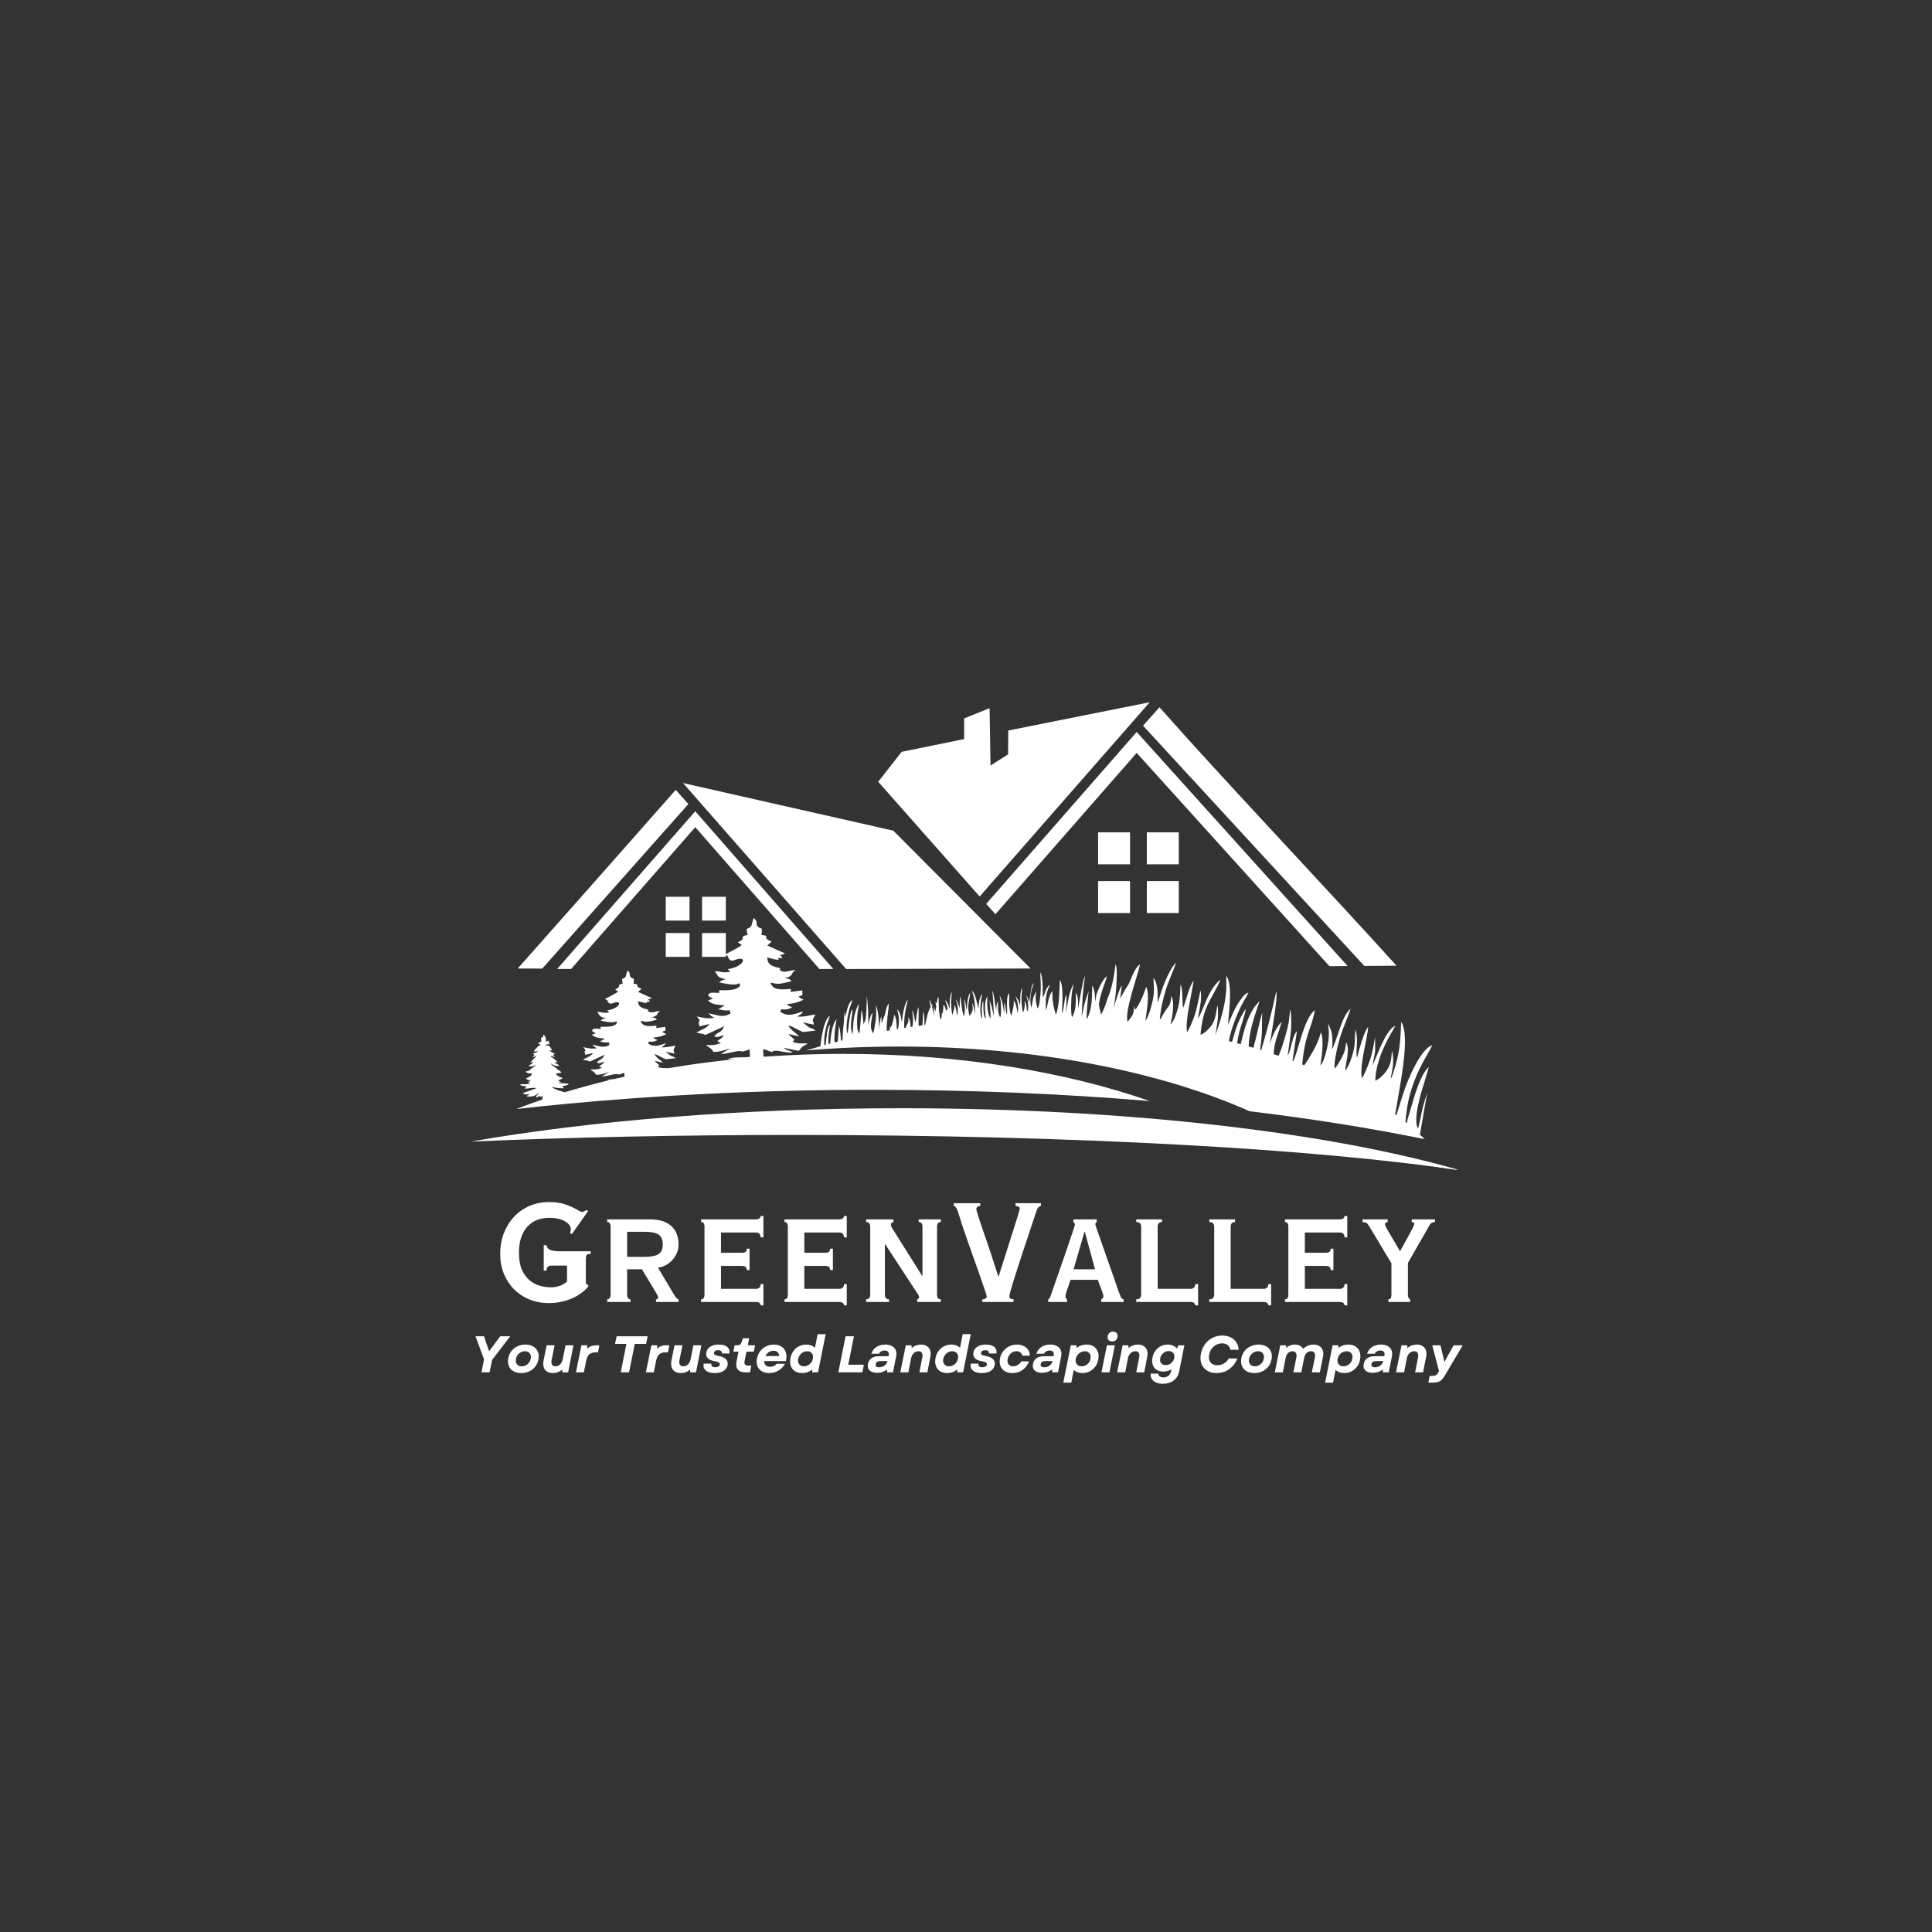 <svg xmlns="http://www.w3.org/2000/svg" xmlns:xlink="http://www.w3.org/1999/xlink" width="500" zoomAndPan="magnify" viewBox="0 0 375 375" height="500" preserveAspectRatio="xMidYMid meet" version="1.0"><rect x="0" y="0" width="375" height="375" fill="#333333" stroke="none"/><defs><g/><clipPath id="585edcf4f5"><path d="M 170 136.305 L 224 136.305 L 224 175 L 170 175 Z M 170 136.305 " clip-rule="nonzero"/></clipPath><clipPath id="1a1e3084bb"><path d="M 91.289 215 L 284 215 L 284 227.055 L 91.289 227.055 Z M 91.289 215 " clip-rule="nonzero"/></clipPath></defs><path fill="#ffffff" d="M 228.801 167.762 L 222.598 167.762 L 222.598 161.559 L 228.801 161.559 Z M 222.598 177.219 L 222.598 171.02 L 228.801 171.02 L 228.801 177.219 Z M 213.137 171.02 L 219.34 171.02 L 219.34 177.223 L 213.137 177.223 Z M 219.34 161.559 L 219.34 167.762 L 213.137 167.762 L 213.137 161.559 Z M 219.34 161.559 " fill-opacity="1" fill-rule="evenodd"/><g clip-path="url(#585edcf4f5)"><path fill="#ffffff" d="M 190.152 174.008 L 170.461 151.742 L 175.008 145.93 L 187.137 143.457 L 187.137 139.453 L 192.078 137.453 L 192.258 148.586 L 195.672 146.422 L 195.699 141.793 L 223.16 136.305 Z M 190.152 174.008 " fill-opacity="1" fill-rule="nonzero"/></g><path fill="#ffffff" d="M 132.582 151.992 L 164.238 188.09 L 200.039 187.988 L 173.391 161.23 Z M 132.582 151.992 " fill-opacity="1" fill-rule="nonzero"/><path fill="#ffffff" d="M 129.223 174.062 L 133.84 174.062 L 133.84 178.684 L 129.223 178.684 Z M 129.223 174.062 " fill-opacity="1" fill-rule="nonzero"/><path fill="#ffffff" d="M 129.223 181.105 L 133.84 181.105 L 133.84 185.727 L 129.223 185.727 Z M 129.223 181.105 " fill-opacity="1" fill-rule="nonzero"/><path fill="#ffffff" d="M 136.266 174.062 L 140.883 174.062 L 140.883 178.684 L 136.266 178.684 Z M 136.266 174.062 " fill-opacity="1" fill-rule="nonzero"/><path fill="#ffffff" d="M 136.266 181.105 L 140.883 181.105 L 140.883 185.727 L 136.266 185.727 Z M 136.266 181.105 " fill-opacity="1" fill-rule="nonzero"/><path fill="#ffffff" d="M 131.152 153.316 C 120.945 164.887 110.73 176.469 100.488 187.984 L 105.254 188 L 133.613 156.066 Z M 131.152 153.316 " fill-opacity="1" fill-rule="nonzero"/><path fill="#ffffff" d="M 225.055 137.281 L 221.863 140.855 L 264.809 187.484 L 271.066 187.441 C 257.527 172.457 237.211 151.059 225.055 137.281 Z M 225.055 137.281 " fill-opacity="1" fill-rule="nonzero"/><path fill="#647b94" d="M 246.484 202.664 C 246.457 202.879 246.434 203.066 246.414 203.227 C 246.402 203.098 246.43 202.902 246.484 202.664 Z M 246.484 202.664 " fill-opacity="1" fill-rule="evenodd"/><path fill="#647b94" d="M 216.074 195.992 C 216 196.324 215.922 196.637 215.836 196.926 C 215.883 196.715 215.969 196.387 216.074 195.992 Z M 216.074 195.992 " fill-opacity="1" fill-rule="evenodd"/><path fill="#647b94" d="M 183.953 196.27 C 183.969 196.68 183.961 197.145 183.863 197.406 C 183.828 197.242 183.793 197.031 183.754 196.805 C 183.82 196.625 183.887 196.445 183.953 196.27 Z M 183.953 196.27 " fill-opacity="1" fill-rule="evenodd"/><path fill="#647b94" d="M 193.371 196.215 C 193.383 196.301 193.398 196.371 193.41 196.434 C 193.391 196.387 193.379 196.312 193.371 196.215 Z M 193.371 196.215 " fill-opacity="1" fill-rule="evenodd"/><path fill="#647b94" d="M 181.285 197.359 C 181.297 197.492 181.305 197.617 181.305 197.738 C 181.301 197.652 181.289 197.52 181.285 197.359 Z M 181.285 197.359 " fill-opacity="1" fill-rule="evenodd"/><path fill="#647b94" d="M 170.57 200.387 C 170.574 200.27 170.59 200.098 170.609 199.891 C 170.602 200.062 170.586 200.23 170.57 200.387 Z M 170.57 200.387 " fill-opacity="1" fill-rule="evenodd"/><path fill="#647b94" d="M 180.883 198.773 C 180.574 198.809 180.266 198.848 179.961 198.887 C 180.059 197.836 180.336 197.145 180.641 196.258 L 180.617 196.844 Z M 180.883 198.773 " fill-opacity="1" fill-rule="evenodd"/><path fill="#647b94" d="M 123.242 208.551 L 123.227 208.195 C 123.562 208.258 123.746 208.332 123.93 208.41 C 123.699 208.457 123.473 208.504 123.242 208.551 Z M 123.242 208.551 " fill-opacity="1" fill-rule="evenodd"/><path fill="#647b94" d="M 107.246 212.754 C 107.168 212.41 107.043 212.766 106.828 212.129 C 107.211 212.391 107.43 212.543 107.609 212.637 Z M 107.246 212.754 " fill-opacity="1" fill-rule="evenodd"/><path fill="#647b94" d="M 106.062 213.145 L 106.027 212.711 C 106.562 212.941 106.516 213.113 106.699 212.633 C 106.84 212.758 106.875 212.816 106.926 212.859 C 106.637 212.953 106.348 213.047 106.062 213.145 Z M 106.062 213.145 " fill-opacity="1" fill-rule="evenodd"/><path fill="#ffffff" d="M 141.188 205.605 L 142.703 205.594 C 142.418 205.625 142.129 205.652 141.844 205.684 C 139.02 205.977 136.238 206.328 133.512 206.73 C 132.254 206.918 131.004 207.113 129.77 207.324 C 128.898 207.297 128.711 207.418 127.719 207.125 C 127.715 207.113 127.715 207.105 127.711 207.098 C 127.738 207.07 127.766 207.031 127.801 206.977 C 128 206.668 127.949 206.98 127.953 206.75 C 127.672 206.508 127.277 206.156 127.059 205.898 L 128.688 206.281 C 128.176 205.703 127.375 205.324 127.039 204.605 C 127.906 204.848 128.422 205.305 129.262 205.605 L 131.148 205.391 C 130.824 205.098 130.598 205.102 130.141 204.887 L 129.219 204.156 L 130.914 204.492 L 130.754 203.895 C 130.746 203.871 130.723 203.824 130.719 203.801 L 131.113 202.938 C 130.098 203.117 129.516 203.332 128.387 203.277 C 128.824 202.895 128.934 203.039 129.27 202.492 C 127.996 202.863 127.016 203.395 125.805 202.539 L 125.977 202.152 C 126.41 202.211 126.777 202.246 127.211 202.066 C 127.48 201.957 127.492 201.926 127.625 201.836 C 127.375 201.762 127.5 201.848 127.227 201.703 C 127.195 201.688 127.141 201.66 127.105 201.641 C 127.074 201.621 127.027 201.582 126.996 201.562 C 126.969 201.543 126.918 201.492 126.895 201.477 C 126.867 201.457 126.824 201.418 126.793 201.383 C 127.793 201.34 128.617 201.074 129.332 200.73 C 129.289 200.703 129.227 200.621 129.203 200.656 C 129.176 200.699 129.039 200.57 128.938 200.512 L 128.676 200.352 C 128.641 200.332 128.586 200.297 128.543 200.266 C 129.465 199.895 129.102 200.164 129.148 199.316 L 127.375 199.539 C 127.367 199.445 127.383 199.402 127.383 199.414 C 127.383 199.43 127.398 199.367 127.398 199.363 C 127.402 199.258 127.418 199.215 127.438 199.203 C 127.422 199.176 127.398 199.141 127.371 199.094 C 125.973 199.199 124.734 199.355 124.328 198.145 C 124.883 198.199 125.074 198.383 125.809 198.293 C 126.496 198.207 126.879 198.074 127.52 197.91 C 127.047 197.422 127.133 197.652 126.512 197.441 C 128.016 197.133 127.254 196.656 128.156 196.254 C 127.41 196.18 126.492 196.762 125.871 196.328 C 125.34 195.953 126.016 196.352 125.805 195.965 C 124.738 195.676 123.891 195.574 123.848 194.344 C 124.27 194.414 124.668 194.574 125.039 194.633 C 126.434 194.848 124.559 194.391 126.168 194.406 C 125.527 193.504 125.566 194.25 126.535 193.734 L 123.859 192.531 L 124.516 191.926 C 122.812 191.301 124.539 191.098 122.969 190.93 C 122.996 190.75 123.016 190.602 123.027 190.48 C 123.117 189.594 122.816 190.176 122.352 189.566 C 122.035 189.156 122.559 189.047 121.809 188.375 C 121.543 188.926 121.566 189.426 121.379 189.645 C 120.938 190.156 120.629 189.723 120.785 190.48 C 120.805 190.594 120.84 190.73 120.883 190.902 C 119.395 191.312 120.703 191.293 119.809 191.84 C 119.457 192.051 120.039 191.699 119.539 191.961 C 119.492 191.988 119.441 192.012 119.395 192.035 L 119.996 192.473 C 119.801 192.672 117.656 193.812 117.406 193.895 C 117.945 194.168 117.871 194.074 117.953 194.328 L 117.977 194.434 C 118.477 195.199 118.949 194.582 119.625 194.539 C 120.891 194.453 119.859 195.871 117.879 196.094 C 118.141 196.453 118.23 196.188 118.141 196.516 C 117.145 196.711 116.844 196.41 115.922 196.418 L 116.383 197.113 C 116.609 197.41 117.141 197.539 117.594 197.621 C 116.898 197.855 117.043 197.688 116.582 198.113 C 117.441 198.258 118.293 198.516 119.172 198.395 C 119.746 198.312 119.371 198.105 119.672 198.301 C 119.918 198.68 119.332 199.059 118.742 199.18 C 118.047 199.32 117.277 199.301 116.574 199.285 L 116.59 199.609 C 116.586 199.617 116.586 199.664 116.574 199.688 C 116.023 199.734 115.34 199.516 115.031 199.832 C 114.676 200.199 115.438 200.449 115.688 200.547 L 114.883 200.84 C 115.539 201.473 116.391 201.504 117.41 201.574 L 116.449 202.168 C 117.129 202.277 117.484 202.434 118.141 202.301 L 118.316 202.77 C 117.258 203.543 116.195 203.008 115.004 202.773 C 115.383 203.27 115.305 203.117 115.855 203.465 C 114.805 203.633 114.16 203.43 113.168 203.258 C 113.203 203.305 113.266 203.301 113.285 203.379 L 113.559 203.699 C 113.816 204.141 113.285 203.715 113.574 204.641 C 113.582 204.66 113.594 204.719 113.613 204.75 L 115.137 204.387 C 114.539 205.145 114.031 205.156 113.125 205.695 L 114.254 205.934 C 114.367 205.984 114.441 206.023 114.492 206.051 L 117.336 204.73 C 116.852 205.902 116.355 205.473 115.859 206.262 C 116.305 206.531 116.801 206.199 117.309 206.066 C 116.801 207.012 115.664 206.84 116.859 207.234 C 115.938 207.652 115.609 207.574 114.566 207.578 C 115.012 207.957 115.422 208.023 115.703 208.613 C 116.762 208.609 117.402 208.336 118.266 208.051 L 116.828 208.922 C 117.883 208.934 118.945 208.445 119.812 208.48 C 119.824 208.484 119.863 208.492 119.871 208.492 L 120.082 208.562 C 120.34 208.555 120.812 208.293 121.195 208.25 L 121.219 208.984 C 120.531 209.137 119.848 209.289 119.172 209.449 C 118.656 209.473 118.176 209.539 117.824 209.727 L 118.012 209.727 C 115.105 210.43 112.289 211.195 109.574 212.023 L 109.57 212.02 C 109.566 212.02 109.195 211.887 109.168 211.879 C 108.516 211.684 107.465 211.387 107.078 210.93 C 107.688 211.16 108.703 211.25 109.465 211.234 C 109.27 210.898 109.281 211.004 109.062 210.789 C 109.629 210.777 109.961 210.676 110.383 210.477 C 110.168 210.289 110.434 210.375 109.965 210.309 C 109.254 210.207 109.008 210.352 108.223 210.09 L 108.969 210.094 L 108.324 209.715 L 109.016 209.41 C 109.188 209.293 109.074 209.395 109.211 209.242 C 108.715 209.07 108.09 208.867 107.895 208.367 L 108.965 208.242 L 108.832 208 C 108.699 207.805 108.508 207.863 108.098 207.461 C 107.602 206.969 107.383 207.133 106.898 206.426 C 107.547 206.727 107.473 206.988 108.547 206.867 C 108.359 206.566 107.914 206.438 107.598 206.211 C 107.617 206.203 107.648 206.184 107.656 206.203 L 108.227 206.121 C 108.105 205.98 108.016 205.938 107.945 205.867 L 107.238 205.273 C 106.707 204.98 107.066 205.332 106.887 204.922 C 107.18 205.016 107.398 205.137 107.773 205.113 L 107.336 204.824 L 107.656 204.535 C 107.672 204.52 107.699 204.492 107.719 204.473 C 107.242 204.41 106.883 204.102 106.547 203.879 C 106.59 203.883 106.848 203.922 106.855 203.922 L 107.168 203.848 C 106.859 203.398 106.762 202.949 106.188 202.914 L 105.711 202.879 C 106.027 202.762 106.281 202.664 106.715 202.652 C 106.5 202.223 106.453 202.578 106.566 201.977 C 106.246 202.047 106.191 202.102 105.973 202.23 L 105.98 201.828 C 105.914 201.355 105.867 201.148 105.523 200.812 C 105.18 201.562 105.672 201.223 105 201.43 L 105.086 202.121 L 104.418 202.5 C 104.602 202.676 104.699 202.633 104.961 202.766 C 104.562 203.051 104.559 202.926 104.23 203.32 C 103.988 203.613 103.934 203.527 103.754 203.832 L 103.602 204.133 L 104.488 203.992 C 104.02 204.262 104.074 204.414 103.414 204.484 L 103.742 204.777 L 103.324 205.18 C 103.68 205.145 103.875 205.035 104.117 204.922 C 103.871 205.344 103.82 205.234 103.547 205.551 L 102.93 206.25 L 103.582 206.164 C 103.301 206.477 103.012 206.605 102.648 206.828 C 102.633 206.84 102.598 206.859 102.578 206.879 C 103.094 207.137 103.77 206.844 104.207 206.59 L 102.664 207.805 C 102.398 207.938 102.246 207.891 102.004 208.039 C 102.473 208.379 102.645 208.375 103.27 208.344 C 103.125 209.008 102.676 208.957 102.082 209.367 C 102.16 209.445 102.109 209.41 102.266 209.496 C 102.395 209.562 102.355 209.547 102.484 209.598 C 102.789 209.719 102.676 209.707 103.082 209.746 L 102.461 210.035 C 102.48 210.031 102.535 210.008 102.551 210.051 C 102.629 210.262 103.07 209.996 102.812 210.234 C 102.379 210.641 101.344 210.258 100.91 210.555 C 101.352 210.812 101.672 210.852 102.215 210.84 L 101.859 211.285 C 102.531 211.344 103.184 211.082 103.801 211.16 C 104.047 211.191 103.914 211.16 104.059 211.242 L 101.457 212.18 C 101.789 212.512 102.258 212.438 102.75 212.387 C 102.59 212.641 102.316 212.605 102.207 212.793 C 103.316 213.012 104.191 212.59 104.629 212.008 C 104.512 212.289 104.52 212.289 104.332 212.508 C 104.012 212.887 104.031 212.559 104.074 212.98 C 104.52 213.016 104.445 212.668 104.688 212.75 C 104.695 212.754 104.719 212.777 104.727 212.781 C 104.734 212.785 104.758 212.812 104.766 212.816 C 105.043 212.941 104.98 212.867 105.305 212.703 L 105.281 213.41 C 103.543 214.004 101.855 214.621 100.211 215.266 C 103.406 214.902 106.652 214.566 109.945 214.254 C 118.566 213.438 127.52 212.789 136.73 212.336 C 147.355 211.809 158.332 211.531 169.562 211.531 C 188.285 211.531 206.305 212.297 223.164 213.715 C 206.77 207.977 186.16 204.559 163.777 204.559 C 160.375 204.559 157.016 204.637 153.707 204.793 C 151.938 204.875 150.188 204.977 148.449 205.102 C 148.359 205.094 148.27 205.086 148.188 205.074 L 148.125 203.641 C 148.844 203.77 149.016 203.945 149.566 204.113 C 150.309 204.34 149.598 204.039 150.363 203.953 C 151.328 203.852 152.586 204.461 153.863 204.273 C 153.129 203.766 152.766 203.988 152.102 203.379 L 154.996 203.977 C 155.691 203.488 155.074 203.711 155.711 203.211 C 156.168 202.848 156.332 202.879 156.777 202.531 C 155.438 202.457 155.258 202.668 153.895 202.262 C 153.891 202.254 153.887 202.242 153.887 202.23 C 153.918 202.195 153.957 202.145 154 202.074 C 154.258 201.68 154.191 202.078 154.195 201.785 C 153.832 201.469 153.328 201.02 153.047 200.688 L 155.137 201.18 C 154.484 200.438 153.453 199.953 153.023 199.027 C 154.137 199.336 154.797 199.926 155.875 200.312 L 158.301 200.035 C 157.879 199.66 157.59 199.664 157.004 199.391 L 155.82 198.453 L 157.996 198.883 L 157.793 198.117 C 157.785 198.086 157.754 198.023 157.742 197.996 L 158.254 196.887 C 156.949 197.117 156.203 197.395 154.754 197.324 C 155.316 196.832 155.457 197.02 155.887 196.312 C 154.25 196.793 152.988 197.473 151.434 196.375 L 151.656 195.879 C 152.211 195.953 152.684 196 153.242 195.77 C 153.59 195.625 153.605 195.59 153.773 195.473 C 153.449 195.375 153.613 195.488 153.262 195.305 C 153.223 195.281 153.152 195.246 153.109 195.223 C 153.07 195.195 153.008 195.148 152.969 195.121 C 152.93 195.098 152.863 195.035 152.836 195.012 C 152.805 194.988 152.746 194.934 152.703 194.891 C 153.992 194.832 155.047 194.496 155.965 194.051 C 155.914 194.016 155.828 193.914 155.797 193.961 C 155.762 194.016 155.59 193.848 155.461 193.773 L 155.121 193.566 C 155.078 193.543 155.008 193.5 154.953 193.457 C 156.137 192.98 155.672 193.328 155.73 192.238 L 153.457 192.523 C 153.441 192.402 153.465 192.348 153.465 192.363 C 153.465 192.379 153.48 192.305 153.484 192.297 C 153.488 192.164 153.512 192.109 153.531 192.094 C 153.512 192.059 153.48 192.012 153.445 191.949 C 151.652 192.086 150.066 192.289 149.539 190.734 C 150.25 190.805 150.5 191.039 151.441 190.922 C 152.324 190.812 152.812 190.641 153.641 190.434 C 153.031 189.805 153.141 190.102 152.34 189.832 C 154.273 189.43 153.297 188.824 154.457 188.305 C 153.496 188.207 152.316 188.957 151.523 188.398 C 150.84 187.918 151.707 188.43 151.434 187.934 C 150.07 187.566 148.977 187.434 148.926 185.852 C 149.465 185.941 149.977 186.148 150.453 186.223 C 152.242 186.496 149.84 185.91 151.902 185.934 C 151.078 184.773 151.129 185.73 152.375 185.07 L 148.938 183.527 L 149.781 182.75 C 147.594 181.945 149.809 181.684 147.793 181.469 C 147.828 181.238 147.852 181.047 147.867 180.895 C 147.984 179.754 147.598 180.504 147 179.719 C 146.598 179.191 147.266 179.051 146.301 178.188 C 145.965 178.895 145.996 179.535 145.75 179.82 C 145.184 180.473 144.789 179.918 144.988 180.895 C 145.016 181.035 145.059 181.215 145.113 181.434 C 143.203 181.961 144.887 181.934 143.734 182.637 C 143.285 182.906 144.031 182.457 143.391 182.793 C 143.328 182.828 143.266 182.859 143.203 182.891 L 143.977 183.449 C 143.727 183.707 140.969 185.172 140.648 185.277 C 141.344 185.629 141.246 185.508 141.355 185.832 L 141.387 185.969 C 142.023 186.953 142.633 186.16 143.5 186.102 C 145.125 185.988 143.805 187.812 141.258 188.098 C 141.594 188.559 141.711 188.219 141.594 188.641 C 140.316 188.891 139.926 188.508 138.742 188.516 L 139.34 189.41 C 139.629 189.785 140.312 189.953 140.891 190.059 C 140 190.359 140.184 190.145 139.594 190.691 C 140.695 190.879 141.789 191.211 142.918 191.051 C 143.656 190.949 143.172 190.68 143.559 190.93 C 143.875 191.422 143.121 191.906 142.363 192.062 C 141.473 192.242 140.484 192.215 139.582 192.195 L 139.602 192.613 C 139.598 192.625 139.594 192.684 139.582 192.715 C 138.871 192.773 137.996 192.492 137.602 192.898 C 137.141 193.375 138.121 193.691 138.441 193.816 L 137.41 194.195 C 138.25 195.008 139.348 195.047 140.656 195.137 L 139.422 195.898 C 140.293 196.039 140.754 196.242 141.594 196.07 L 141.816 196.672 C 140.457 197.664 139.098 196.977 137.566 196.676 C 138.055 197.312 137.949 197.117 138.656 197.566 C 137.309 197.781 136.48 197.52 135.211 197.297 C 135.254 197.355 135.336 197.355 135.359 197.453 L 135.707 197.863 C 136.043 198.43 135.355 197.883 135.73 199.07 C 135.738 199.098 135.758 199.172 135.781 199.215 L 137.738 198.75 C 136.973 199.723 136.316 199.738 135.152 200.426 L 136.605 200.734 C 136.75 200.801 136.848 200.848 136.906 200.887 L 140.562 199.191 C 139.938 200.691 139.301 200.145 138.66 201.152 C 139.234 201.5 139.875 201.074 140.523 200.902 C 139.875 202.117 138.414 201.898 139.945 202.402 C 138.766 202.941 138.344 202.84 137.004 202.848 C 137.578 203.332 138.102 203.422 138.465 204.176 C 139.82 204.172 140.645 203.82 141.754 203.453 L 139.906 204.574 C 141.262 204.586 142.629 203.961 143.742 204.008 C 143.754 204.008 143.805 204.02 143.816 204.023 L 144.09 204.113 C 144.418 204.098 145.023 203.766 145.516 203.707 L 145.562 205.133 C 144.223 205.348 142.25 205.039 141.188 205.605 Z M 141.188 205.605 " fill-opacity="1" fill-rule="evenodd"/><path fill="#ffffff" d="M 174.551 203.133 C 201.059 203.133 225.074 207.926 242.551 215.691 C 254.738 217.16 266.133 218.984 276.531 221.113 C 276.23 220.816 275.918 220.523 275.602 220.23 L 277.027 212.055 C 276.676 213.121 276.387 214.133 276.168 214.945 C 275.918 215.871 275.496 218.5 275.203 219.039 C 274.465 217.52 275.215 214.625 275.633 212.863 C 275.852 211.934 277.352 207.41 277.293 207.094 C 276.094 208.309 275.312 210.484 274.66 212.383 L 273.234 217.164 C 273.172 217.418 273.121 217.719 273.039 218 C 272.961 217.938 272.883 217.875 272.805 217.812 C 273.059 214.801 273.379 212.867 274.527 209.812 C 275.781 206.469 277.562 203.973 277.996 202.859 C 276.246 203.461 274.504 206.91 273.504 209.246 C 272.328 211.973 271.82 214.082 271.051 216.457 C 270.969 216.398 270.883 216.336 270.801 216.273 C 271.648 211.082 273.84 201.07 271.965 198.348 C 271.82 202.316 271.672 204.496 270.41 208.277 C 270.352 208.453 270.289 208.676 270.219 208.852 C 270.184 208.934 270.129 209.055 270.09 209.133 C 269.965 209.363 269.988 209.305 269.91 209.402 C 270.34 207.211 270.637 205.957 270.195 203.918 C 269.98 205.5 270.133 206.281 269.199 207.715 C 268.598 208.641 267.684 209.457 266.941 209.766 C 267.008 207.633 267.582 205.754 268.363 203.852 C 268.719 202.996 269.125 202.191 269.543 201.383 C 269.926 200.637 270.516 199.793 270.84 199.09 C 268.879 199.98 267.328 204.945 266.387 206.777 C 266.566 205.812 266.797 204.918 266.922 203.934 L 266.91 201.328 C 266.578 202.945 266.434 204.219 265.883 205.816 C 265.613 206.609 264.777 208.777 264.328 209.266 C 263.875 206.539 265.34 202.09 265.574 199.305 C 264.738 200.203 263.762 203.871 263.391 205.305 C 263.051 204.137 263.762 201.75 263.07 199.832 C 262.934 201.395 263.09 202.453 262.668 204.172 C 262.398 205.285 261.805 206.938 261.168 207.762 C 260.98 206.84 262.199 203.793 261.27 202.285 C 261.188 203.5 261.023 204.18 260.473 205.207 C 260.172 205.77 259.477 207.07 259.039 207.379 C 258.848 206.125 259.746 202.523 260.16 201.184 C 260.656 199.574 261.902 196.711 262.148 195.793 C 260.379 197.199 259.578 201.875 258.527 203.684 C 258.633 202.699 258.66 201.746 258.531 200.824 C 258.398 199.812 258.031 199.371 257.812 198.629 C 257.773 199.121 257.941 199.887 257.938 200.516 C 257.934 201.273 257.852 202.055 257.711 202.816 C 257.559 203.629 257.008 206.16 256.281 206.789 C 256.57 205.07 257.02 201.758 256.383 200.379 C 256.012 201.801 255.449 203.031 254.766 204.188 C 254.355 204.883 253.711 206.035 253.141 206.766 C 253.016 206.715 252.895 206.664 252.766 206.613 C 253.285 200.641 254.516 199.895 255.211 196.09 C 253.102 197.574 252.023 203.973 251.023 205.949 L 250.871 205.891 L 251.738 200.16 C 250.793 201.027 250.637 203.82 249.938 204.891 C 250.398 201.328 250.902 199.336 250.473 195.871 C 250.281 196.629 250.266 197.785 250.094 198.68 C 249.832 200.012 248.992 203.031 248.176 204.93 C 247.859 204.82 247.539 204.715 247.215 204.609 C 247.258 202.469 248.145 200.566 248.766 198.406 C 247.941 198.934 246.789 201.41 246.484 202.66 C 246.848 200.07 248.059 193.711 247.73 192.395 C 246.828 196.5 245.973 199.945 244.805 203.836 C 244.738 203.816 244.668 203.793 244.598 203.77 C 244.715 202.695 244.859 201.637 244.926 200.52 C 244.977 199.684 244.926 196.938 245.016 196.516 C 244.367 198.645 243.93 201.121 243.281 203.375 C 242.98 203.289 242.676 203.203 242.371 203.113 C 242.438 200.148 243.559 197.047 244.477 194.344 L 244.391 194.402 L 243.617 195.289 C 242.066 197.445 241.434 200.105 240.82 202.68 C 240.59 202.617 240.355 202.555 240.121 202.492 C 240.234 201.664 240.43 200.828 240.562 200.262 C 240.742 199.5 241.754 196.633 241.77 196.031 L 241.742 195.848 C 240.879 197.273 240.461 198.047 239.844 199.828 C 239.734 200.148 239.43 201.219 239.133 202.234 C 238.93 202.184 238.73 202.133 238.527 202.082 C 238.926 199.73 240.129 196.797 240.945 195.176 C 241.363 194.34 241.973 193.457 242.336 192.656 C 241.691 192.84 241.332 193.344 240.941 193.852 C 239.789 195.363 239.059 197.16 238.348 198.918 C 238.539 196.34 239.297 191.133 238.039 189.402 C 237.965 190.227 238.074 191.305 238 192.277 C 237.785 195.277 236.883 198.195 235.902 200.934 C 236.293 198.258 236.555 197.887 236.355 195.156 C 236.059 195.676 236.168 197.41 235.289 198.824 C 234.797 199.617 233.641 200.719 233.039 200.816 L 233.012 200.809 C 233.547 195.082 235.102 194.223 236.887 190.215 C 236.531 190.352 236.324 190.637 236.074 190.922 C 234.094 193.207 233.633 196.062 232.523 197.691 C 232.777 195.906 233.383 193.902 233.023 192.191 C 232.273 195.68 232.164 197.062 230.473 200.305 L 230.418 200.297 C 229.957 198.316 231.395 192.605 231.676 190.344 C 230.781 191.523 230.262 194.105 229.633 195.672 C 229.43 194.355 229.582 192.949 229.336 191.613 L 229.152 191.059 C 229.023 192.652 229.109 193.754 228.703 195.426 C 228.438 196.512 227.863 198.219 227.203 198.867 C 227.414 197.727 227.648 196.762 227.688 195.59 C 227.727 194.469 227.73 194.305 227.344 193.277 C 227.223 195.414 226.719 195.211 225.793 196.852 L 225.316 197.68 C 225.094 197.984 225.254 197.777 225.113 197.91 C 225.277 195.828 225.734 193.879 226.352 191.906 C 226.898 190.168 227.82 188.312 228.266 186.836 C 226.754 188.398 225.402 192.215 224.727 194.68 L 224.703 193.309 C 224.715 192.211 224.559 190.555 223.879 189.801 C 223.934 191.508 224.141 192.289 223.734 194.207 C 223.492 195.367 222.965 197.312 222.332 198.121 C 222.531 196.414 223.219 192.879 222.465 191.535 C 222.059 192.828 221.641 193.875 220.984 195.039 L 220.535 195.762 C 220.383 195.93 220.445 195.867 220.293 195.973 L 220.121 195.23 C 220.004 196.602 220.168 196.789 218.855 198.309 C 218.266 196.285 220.77 189.527 221.281 187.215 C 220.461 187.586 219.746 189.449 219.32 190.477 C 219.004 191.242 218.797 191.402 218.383 192.086 L 217.496 193.688 C 217.492 193.668 217.457 193.746 217.422 193.766 L 217.762 191.258 C 217.312 191.777 216.504 194.414 216.074 195.992 C 216.527 193.953 216.746 191.258 216.758 189.328 C 216.758 188.629 216.801 187.738 216.516 187.152 C 216.273 189.164 216.062 190.586 215.461 192.52 L 214.832 194.246 C 214.766 194.461 214.719 194.656 214.637 194.883 C 214.473 195.336 213.961 196.605 213.719 196.938 L 213.332 195.258 C 213.242 193.711 214.461 190.918 214.867 189.48 C 214.176 189.902 213.25 191.711 212.801 193.109 L 212.566 194.465 C 212.566 193.266 212.449 191.945 212 191.277 C 211.969 191.461 212.004 193.539 211.863 194.648 C 211.727 195.773 211.457 197 210.906 197.855 C 210.906 196.047 211.152 194.227 211.289 192.402 C 211.07 193.125 210.766 193.934 210.543 194.727 C 210.293 195.613 210.176 196.504 209.945 197.363 C 209.957 197.309 210.105 193.984 210.133 193.586 C 210.227 192.145 210.398 190.891 210.609 189.457 C 210.152 190.16 209.5 194.566 209.258 195.723 C 209.219 194.852 209.352 193.582 208.91 192.828 C 208.871 192.758 208.879 192.773 208.836 192.719 C 208.812 194.242 208.918 196.133 208.086 197.422 C 207.777 196.777 207.926 193.68 208.047 192.723 C 208.129 192.102 208.305 191.582 208.402 191.008 C 207.488 192.375 207.211 194.898 206.895 196.637 C 206.895 196.344 206.938 195.773 206.969 195.176 C 207.008 194.34 207.031 193.441 206.887 193.145 C 206.73 193.383 206.625 194.516 206.551 194.91 C 206.461 195.395 206.395 196.07 206.219 196.523 C 206.215 196.539 206.207 196.555 206.199 196.566 L 206.156 196.648 C 206.102 196.32 206.191 195.375 206.203 194.969 C 206.227 193.906 206.348 190.867 205.707 190.25 C 205.656 191.773 205.602 195.656 204.945 196.898 C 204.391 195.289 204.258 194.035 204.246 192.352 C 203.41 193.488 203.418 194.973 203.031 196.152 C 202.93 194.895 202.918 193.559 203.316 192.309 C 203.461 191.852 203.66 191.539 203.805 191.156 C 202.961 191.629 202.848 192.953 202.441 193.586 C 202.316 193.215 202.531 190.457 202.062 188.996 L 201.926 188.734 C 201.918 189.816 202.055 190.629 202.008 192.086 C 201.977 192.965 201.809 195.023 201.445 195.754 L 201.312 195.438 C 201.277 195.289 201.254 195.195 201.211 195.043 C 201.141 194.773 201.09 194.5 201.059 194.227 C 200.977 193.59 200.957 192.988 201.254 192.402 C 200.445 193.242 200.453 194.379 200.211 195.605 C 199.824 194.684 200.027 192.93 200.301 191.922 C 200.402 191.535 200.609 191.078 200.68 190.738 L 200.254 191.422 L 199.742 194.602 C 199.625 194.156 199.508 193.602 199.191 193.191 C 199.324 193.785 199.508 194.16 199.559 194.848 C 199.582 195.168 199.574 195.605 199.52 195.969 L 199.508 196.051 C 199.488 196.164 199.461 196.273 199.43 196.363 C 199.25 196.043 199.34 194.766 198.812 194.316 C 198.93 194.777 198.945 195.047 198.863 195.496 C 198.82 195.742 198.719 196.305 198.594 196.473 C 198.371 196.031 198.277 194.586 198.27 194.039 C 198.262 193.383 198.383 192.172 198.367 191.801 C 197.879 192.531 198.137 194.363 197.961 195.16 C 197.883 194.785 197.781 194.426 197.625 194.098 C 197.453 193.742 197.262 193.617 197.094 193.371 C 197.137 193.559 197.293 193.82 197.363 194.055 C 197.453 194.336 197.516 194.637 197.555 194.938 C 197.594 195.258 197.691 196.262 197.5 196.582 C 197.398 195.91 197.172 194.625 196.77 194.191 C 196.805 194.762 196.742 195.285 196.625 195.797 C 196.535 196.184 196.398 196.883 196.227 197.172 C 195.625 194.684 196.027 194.281 195.828 192.734 C 195.176 193.594 195.637 196.402 195.406 197.051 L 195.02 194.66 C 194.773 195.098 195.047 196.152 194.918 196.633 C 194.664 195.254 194.613 194.457 194.039 193.219 C 194.059 193.523 194.191 193.957 194.234 194.309 C 194.316 195.012 194.375 196.961 194.145 197.484 C 193.566 196.477 193.742 195.473 193.711 194.363 C 193.465 194.66 193.332 195.715 193.371 196.215 C 193.195 195.211 192.887 192.703 192.609 192.254 C 192.777 194.031 192.871 195.508 192.891 197.273 C 192.762 196.715 192.68 196.172 192.535 195.605 C 192.453 195.289 192.109 194.277 192.094 194.109 C 192.105 195.258 192.336 196.59 192.25 197.73 C 191.539 196.473 191.609 194.781 191.633 193.367 L 191.609 193.398 L 191.426 193.82 C 191.016 195.086 191.27 196.488 191.324 197.77 C 191 197.48 190.922 196.512 190.883 196.031 C 190.859 195.727 190.895 194.539 190.828 194.316 L 190.797 194.25 C 190.645 194.883 190.582 195.219 190.566 195.953 C 190.559 196.219 190.621 197.688 190.586 197.777 C 190.145 196.984 190.27 195.047 190.418 194.098 C 190.477 193.734 190.594 193.336 190.637 192.996 C 190.418 193.141 190.344 193.371 190.262 193.605 C 190.012 194.305 189.957 195.059 189.902 195.793 C 189.664 194.812 189.324 192.789 188.652 192.297 C 188.727 192.613 188.895 193 188.98 193.371 C 189.258 194.508 189.27 195.699 189.234 196.832 C 189.059 195.793 189.113 195.625 188.715 194.637 C 188.664 194.863 188.914 195.492 188.754 196.125 C 188.664 196.48 188.359 197.043 188.145 197.137 C 187.66 194.941 188.137 194.438 188.32 192.734 C 188.207 192.828 188.164 192.961 188.105 193.098 C 187.641 194.18 187.812 195.297 187.594 196.035 C 187.473 195.34 187.461 194.523 187.121 193.93 C 187.262 195.324 187.387 195.852 187.137 197.277 C 186.719 196.629 186.57 194.289 186.402 193.406 C 186.211 193.949 186.324 194.969 186.277 195.629 C 186.047 195.16 185.938 194.621 185.684 194.156 L 185.551 193.973 C 185.691 194.578 185.855 194.977 185.906 195.648 C 185.934 196.082 185.926 196.785 185.758 197.102 C 185.699 196.652 185.672 196.27 185.547 195.828 C 185.43 195.406 185.41 195.348 185.145 195.012 C 185.352 195.82 185.141 195.805 184.992 196.523 L 184.914 196.887 C 184.867 197.027 184.902 196.93 184.867 196.996 C 184.68 196.203 184.617 195.426 184.613 194.621 C 184.609 193.91 184.73 193.109 184.719 192.512 C 184.344 193.27 184.297 194.848 184.34 195.844 L 184.168 195.336 C 184.039 194.93 183.785 194.332 183.441 194.133 C 183.668 194.758 183.836 195.027 183.914 195.785 L 183.922 195.859 C 183.805 195.961 183.719 196.086 183.641 196.223 C 183.523 195.691 183.363 195.168 183.125 194.945 C 183.125 195.473 183.098 195.914 182.992 196.422 L 182.91 196.746 C 182.875 196.824 182.891 196.793 182.848 196.852 L 182.695 196.598 C 182.816 197.117 182.898 197.168 182.59 197.891 C 182.535 197.805 182.484 197.688 182.445 197.547 C 182.398 197.086 182.34 196.613 182.262 196.176 C 182.199 195.16 182.219 194.012 182.168 193.48 C 181.938 193.695 181.879 194.348 181.844 194.793 C 181.762 194.633 181.668 194.504 181.566 194.402 C 181.594 194.699 181.672 195.051 181.734 195.406 C 181.719 195.473 181.695 195.543 181.676 195.633 L 181.535 196.336 C 181.531 196.328 181.527 196.359 181.52 196.375 L 181.348 195.402 C 181.242 195.648 181.254 196.723 181.281 197.359 C 181.227 196.75 181.078 196.02 180.91 195.391 C 180.953 195.246 180.996 195.098 181.035 194.934 C 180.953 194.984 180.891 195.051 180.836 195.121 C 180.805 195.012 180.773 194.906 180.742 194.805 C 180.66 194.547 180.57 194.211 180.395 194.023 C 180.5 194.57 180.574 195.004 180.613 195.484 C 179.926 196.691 179.855 198.004 179.555 198.938 L 179.418 198.957 C 179.418 198.074 179.492 197.105 179.18 196.332 C 179.137 197.48 179.145 198.207 179.027 199.008 C 178.785 199.039 178.547 199.074 178.305 199.105 C 178.262 197.82 178.344 196.262 178.305 195.484 C 177.938 196.184 177.902 197.594 177.719 198.477 C 177.488 197.801 177.441 197.047 177.188 196.367 L 177.039 196.09 C 177.117 196.941 177.266 197.516 177.203 198.434 C 177.188 198.676 177.156 198.98 177.102 199.281 L 176.742 199.332 C 176.734 199.098 176.723 198.863 176.684 198.613 C 176.602 198.02 176.59 197.934 176.293 197.426 C 176.426 198.562 176.141 198.5 175.805 199.449 L 175.793 199.477 L 175.504 199.523 C 175.461 198.605 175.523 197.711 175.645 196.793 C 175.77 195.828 176.086 194.77 176.188 193.949 C 175.535 194.91 175.172 197.043 175.043 198.406 L 174.906 197.684 C 174.809 197.105 174.574 196.246 174.148 195.914 C 174.332 196.805 174.512 197.199 174.477 198.246 C 174.461 198.645 174.418 199.223 174.324 199.711 L 174.07 199.754 C 174.039 198.773 173.977 197.461 173.562 196.957 C 173.469 197.672 173.344 198.262 173.105 198.938 L 172.934 199.359 C 172.871 199.461 172.898 199.422 172.828 199.492 L 172.668 199.117 C 172.703 199.523 172.754 199.73 172.691 199.992 C 172.504 200.027 172.312 200.059 172.125 200.094 C 172.012 198.59 172.496 195.832 172.543 194.789 C 172.148 195.059 171.941 196.105 171.812 196.688 C 171.715 197.117 171.621 197.223 171.465 197.621 L 171.145 198.547 C 171.141 198.535 171.129 198.578 171.113 198.594 L 171.062 197.242 C 170.871 197.555 170.688 199.02 170.609 199.887 C 170.66 198.773 170.527 197.332 170.355 196.316 C 170.293 195.949 170.234 195.477 170.027 195.191 C 170.086 196.273 170.105 197.043 169.965 198.117 L 169.793 199.082 C 169.777 199.203 169.77 199.309 169.75 199.438 C 169.703 199.688 169.551 200.406 169.457 200.602 L 169.098 199.754 C 168.91 198.945 169.293 197.363 169.375 196.57 C 168.973 196.926 168.57 198.449 168.582 199.184 C 168.5 198.184 168.551 197.137 168.5 196.121 C 168.453 195.125 168.34 194.191 168.262 193.246 C 168.215 194.277 168.238 195.258 168.156 196.297 C 168.121 196.766 168.09 197.332 168.02 197.789 C 167.965 198.156 167.703 198.496 167.633 198.852 C 167.488 198.094 167.488 196.633 167.211 196.043 C 167.133 196.859 167.105 197.688 167.027 198.504 C 166.984 198.965 166.867 200.523 166.734 200.855 C 166.73 200.711 166.77 200.484 166.668 200.375 C 166.414 200.105 166.418 199.562 166.387 199.203 C 166.305 198.191 166.375 197.16 166.516 196.152 C 166.574 195.746 166.723 195.16 166.73 194.801 C 165.555 196.902 165.676 198.484 165.488 200.777 C 165.141 199.98 165.145 199.383 165.211 198.371 C 165.27 197.531 165.438 196.723 165.492 195.922 C 165.223 196.121 165.129 196.609 165.051 196.922 C 164.781 197.953 164.656 200.094 164.48 200.609 C 164.039 199.504 164.59 196.773 164.961 195.555 C 165.117 195.051 165.34 194.57 165.457 194.133 C 164.594 194.48 164.34 196.582 164.016 197.34 L 163.883 196.324 C 163.812 198.004 163.871 197.91 163.66 199.66 C 163.609 200.07 163.582 201.133 163.512 201.938 L 163.25 202.004 C 163.199 201.18 163.07 199.84 162.891 199.27 L 162.848 199.168 C 162.844 199.137 162.832 199.129 162.824 199.113 C 162.789 199.594 162.73 201.059 162.609 202.164 C 162.402 202.219 162.199 202.27 161.996 202.324 C 161.938 201.734 161.961 201.125 161.996 200.559 C 162.062 199.602 162.285 198.68 162.352 197.816 C 161.562 198.855 161.25 200.824 161.156 202.547 C 161.039 202.574 160.922 202.605 160.809 202.637 C 160.707 201.43 160.93 199.965 161.137 198.895 C 160.539 199.254 160.422 201.418 160.27 202.785 L 160 202.859 C 159.938 201.934 159.992 201.094 160.191 200.109 C 160.504 198.57 160.781 198.238 161.082 197.145 C 160.207 197.664 159.703 199.949 159.48 201.266 C 159.379 201.887 159.301 202.48 159.246 203.07 C 158.316 203.336 157.398 203.609 156.488 203.891 C 162.34 203.395 168.379 203.133 174.551 203.133 Z M 174.551 203.133 " fill-opacity="1" fill-rule="evenodd"/><path fill="#ffffff" d="M 159.043 188.078 L 134.949 160.555 L 110.852 188.078 L 108.148 188.078 L 120.078 174.449 L 134.949 157.465 L 149.812 174.449 L 161.746 188.078 Z M 159.043 188.078 " fill-opacity="1" fill-rule="evenodd"/><path fill="#ffffff" d="M 191.414 175.449 L 193.219 177.445 L 220.629 146.137 L 258.039 187.535 L 261.574 187.508 L 220.629 142.078 Z M 191.414 175.449 " fill-opacity="1" fill-rule="evenodd"/><g clip-path="url(#1a1e3084bb)"><path fill="#ffffff" d="M 153.996 220.293 C 208.637 220.293 256.586 223.059 283.645 227.223 C 258.277 219.844 219.043 215.109 175.008 215.109 C 143.582 215.109 114.598 217.523 91.355 221.586 C 110.477 220.754 131.676 220.293 153.996 220.293 Z M 153.996 220.293 " fill-opacity="1" fill-rule="evenodd"/></g><g fill="#ffffff" fill-opacity="1"><g transform="translate(95.415, 252.711)"><g><path d="M 11.188 -19.391 C 12.352 -19.391 13.359 -19.25 14.203 -18.969 C 15.055 -18.688 15.875 -18.328 16.656 -17.891 C 16.844 -17.766 17.016 -17.664 17.172 -17.594 C 17.336 -17.52 17.477 -17.484 17.594 -17.484 C 17.719 -17.484 17.875 -17.535 18.062 -17.641 C 18.258 -17.754 18.383 -17.828 18.438 -17.859 L 18.734 -17.641 L 15.594 -13.188 L 15.234 -13.344 C 15.328 -13.602 15.375 -13.867 15.375 -14.141 C 15.375 -14.691 15.004 -15.191 14.266 -15.641 C 13.523 -16.098 12.5 -16.328 11.188 -16.328 C 9.344 -16.328 7.898 -15.723 6.859 -14.516 C 5.828 -13.316 5.312 -11.66 5.312 -9.547 C 5.312 -8.234 5.5 -7.145 5.875 -6.281 C 6.258 -5.414 6.754 -4.727 7.359 -4.219 C 7.961 -3.719 8.625 -3.363 9.344 -3.156 C 10.062 -2.945 10.773 -2.844 11.484 -2.844 C 12.766 -2.844 13.816 -3.219 14.641 -3.969 L 14.641 -7.062 L 11.812 -7.062 C 11.395 -7.062 11.109 -7 10.953 -6.875 C 10.797 -6.758 10.691 -6.492 10.641 -6.078 L 10.125 -6.078 L 10.125 -11 L 10.641 -11.047 C 10.711 -10.629 10.941 -10.32 11.328 -10.125 C 11.723 -9.938 12.344 -9.844 13.188 -9.844 L 19.234 -9.844 L 19.234 -9.328 C 18.828 -9.328 18.566 -9.258 18.453 -9.125 C 18.348 -8.988 18.297 -8.703 18.297 -8.266 L 18.297 -4.266 C 18.297 -3.879 18.316 -3.629 18.359 -3.516 C 18.41 -3.41 18.547 -3.332 18.766 -3.281 L 18.766 -2.984 C 17.891 -1.961 16.77 -1.172 15.406 -0.609 C 14.051 -0.055 12.617 0.219 11.109 0.219 C 9.754 0.219 8.5 -0.016 7.344 -0.484 C 6.188 -0.961 5.188 -1.625 4.344 -2.469 C 3.508 -3.32 2.852 -4.332 2.375 -5.5 C 1.906 -6.664 1.672 -7.941 1.672 -9.328 C 1.672 -10.734 1.898 -12.051 2.359 -13.281 C 2.828 -14.508 3.477 -15.578 4.312 -16.484 C 5.156 -17.398 6.16 -18.113 7.328 -18.625 C 8.492 -19.133 9.781 -19.391 11.188 -19.391 Z M 11.188 -19.391 "/></g></g></g><g fill="#ffffff" fill-opacity="1"><g transform="translate(115.676, 252.711)"><g><path d="M 9.297 -8.75 C 10.609 -8.75 11.547 -8.922 12.109 -9.266 C 12.68 -9.617 12.969 -10.258 12.969 -11.188 C 12.969 -12.039 12.711 -12.66 12.203 -13.047 C 11.691 -13.43 10.742 -13.625 9.359 -13.625 L 6.047 -13.625 L 6.047 -8.75 Z M 10.531 -16.031 C 12.301 -16.031 13.66 -15.602 14.609 -14.75 C 15.555 -13.906 16.031 -12.691 16.031 -11.109 C 16.031 -10.555 15.922 -10.023 15.703 -9.516 C 15.484 -9.004 15.191 -8.547 14.828 -8.141 C 14.461 -7.742 14.035 -7.41 13.547 -7.141 C 13.066 -6.867 12.562 -6.711 12.031 -6.672 L 15.266 -1.234 C 15.43 -0.973 15.566 -0.797 15.672 -0.703 C 15.785 -0.617 15.906 -0.555 16.031 -0.516 L 16.031 0 L 11.656 0 L 11.656 -0.516 C 11.926 -0.516 12.062 -0.609 12.062 -0.797 C 12.062 -0.898 12.039 -1.008 12 -1.125 C 11.969 -1.25 11.891 -1.41 11.766 -1.609 L 8.922 -6.344 L 6.047 -6.344 L 6.047 -1.453 C 6.047 -1.191 6.098 -0.969 6.203 -0.781 C 6.316 -0.602 6.484 -0.516 6.703 -0.516 L 6.703 0 L 2.188 0 L 2.188 -0.516 C 2.406 -0.516 2.566 -0.602 2.672 -0.781 C 2.785 -0.969 2.844 -1.191 2.844 -1.453 L 2.844 -14.578 C 2.844 -15.203 2.625 -15.516 2.188 -15.516 L 2.188 -16.031 Z M 10.531 -16.031 "/></g></g></g><g fill="#ffffff" fill-opacity="1"><g transform="translate(133.896, 252.711)"><g><path d="M 14.281 -12.531 L 13.766 -12.531 C 13.723 -12.895 13.625 -13.145 13.469 -13.281 C 13.312 -13.414 13.098 -13.484 12.828 -13.484 L 6.047 -13.484 L 6.047 -9.547 L 10.125 -9.547 C 10.414 -9.547 10.633 -9.594 10.781 -9.688 C 10.926 -9.789 11.023 -10.008 11.078 -10.344 L 11.594 -10.344 L 11.594 -6.188 L 11.078 -6.188 C 11.023 -6.531 10.922 -6.75 10.766 -6.844 C 10.609 -6.945 10.395 -7 10.125 -7 L 6.047 -7 L 6.047 -2.547 L 12.859 -2.547 C 13.078 -2.547 13.27 -2.609 13.438 -2.734 C 13.613 -2.859 13.723 -3.102 13.766 -3.469 L 14.281 -3.469 L 14.281 0.656 L 13.766 0.656 C 13.703 0.363 13.582 0.18 13.406 0.109 C 13.238 0.035 13.02 0 12.75 0 L 2.188 0 L 2.188 -0.516 C 2.625 -0.516 2.844 -0.828 2.844 -1.453 L 2.844 -14.609 C 2.844 -15.211 2.625 -15.516 2.188 -15.516 L 2.188 -16.031 L 12.797 -16.031 C 13.055 -16.031 13.266 -16.07 13.422 -16.156 C 13.586 -16.238 13.703 -16.414 13.766 -16.688 L 14.281 -16.688 Z M 14.281 -12.531 "/></g></g></g><g fill="#ffffff" fill-opacity="1"><g transform="translate(150.075, 252.711)"><g><path d="M 14.281 -12.531 L 13.766 -12.531 C 13.723 -12.895 13.625 -13.145 13.469 -13.281 C 13.312 -13.414 13.098 -13.484 12.828 -13.484 L 6.047 -13.484 L 6.047 -9.547 L 10.125 -9.547 C 10.414 -9.547 10.633 -9.594 10.781 -9.688 C 10.926 -9.789 11.023 -10.008 11.078 -10.344 L 11.594 -10.344 L 11.594 -6.188 L 11.078 -6.188 C 11.023 -6.531 10.922 -6.75 10.766 -6.844 C 10.609 -6.945 10.395 -7 10.125 -7 L 6.047 -7 L 6.047 -2.547 L 12.859 -2.547 C 13.078 -2.547 13.27 -2.609 13.438 -2.734 C 13.613 -2.859 13.723 -3.102 13.766 -3.469 L 14.281 -3.469 L 14.281 0.656 L 13.766 0.656 C 13.703 0.363 13.582 0.18 13.406 0.109 C 13.238 0.035 13.02 0 12.75 0 L 2.188 0 L 2.188 -0.516 C 2.625 -0.516 2.844 -0.828 2.844 -1.453 L 2.844 -14.609 C 2.844 -15.211 2.625 -15.516 2.188 -15.516 L 2.188 -16.031 L 12.797 -16.031 C 13.055 -16.031 13.266 -16.07 13.422 -16.156 C 13.586 -16.238 13.703 -16.414 13.766 -16.688 L 14.281 -16.688 Z M 14.281 -12.531 "/></g></g></g><g fill="#ffffff" fill-opacity="1"><g transform="translate(166.254, 252.711)"><g><path d="M 7.172 -16.031 L 7.172 -15.516 C 7.004 -15.473 6.879 -15.414 6.797 -15.344 C 6.711 -15.27 6.672 -15.145 6.672 -14.969 C 6.672 -14.801 6.77 -14.555 6.969 -14.234 C 7.176 -13.922 7.379 -13.598 7.578 -13.266 L 12.719 -5.094 L 12.797 -5.094 L 12.797 -14.578 C 12.797 -15.203 12.551 -15.516 12.062 -15.516 L 12.062 -16.031 L 16.359 -16.031 L 16.359 -15.516 C 15.867 -15.516 15.625 -15.203 15.625 -14.578 L 15.625 -1.422 C 15.625 -0.816 15.867 -0.516 16.359 -0.516 L 16.359 0 L 11.766 0 L 11.766 -0.516 C 11.891 -0.535 11.984 -0.586 12.047 -0.672 C 12.109 -0.754 12.141 -0.832 12.141 -0.906 C 12.141 -1.008 12.109 -1.125 12.047 -1.25 C 11.984 -1.383 11.852 -1.598 11.656 -1.891 L 5.578 -11.188 L 5.5 -11.188 L 5.5 -1.5 C 5.5 -0.844 5.766 -0.516 6.297 -0.516 L 6.297 0 L 1.859 0 L 1.859 -0.516 C 2.391 -0.516 2.656 -0.828 2.656 -1.453 L 2.656 -14.578 C 2.656 -15.203 2.391 -15.516 1.859 -15.516 L 1.859 -16.031 Z M 7.172 -16.031 "/></g></g></g><g fill="#ffffff" fill-opacity="1"><g transform="translate(184.474, 252.711)"><g><path d="M 5.797 -19.172 L 5.797 -18.656 C 5.473 -18.602 5.266 -18.52 5.172 -18.406 C 5.078 -18.301 5.031 -18.176 5.031 -18.031 C 5.031 -17.738 5.648 -15.812 6.891 -12.25 C 7.516 -10.445 8.02 -8.938 8.406 -7.719 C 8.801 -6.508 9.098 -5.586 9.297 -4.953 L 9.359 -4.953 C 9.41 -5.078 9.598 -5.672 9.922 -6.734 C 10.254 -7.805 10.758 -9.398 11.438 -11.516 C 12.801 -15.742 13.484 -17.969 13.484 -18.188 C 13.484 -18.281 13.426 -18.363 13.312 -18.438 C 13.207 -18.508 12.984 -18.582 12.641 -18.656 L 12.641 -19.172 L 17.562 -19.172 L 17.562 -18.656 C 17.32 -18.562 17.141 -18.441 17.016 -18.297 C 16.891 -18.148 16.754 -17.844 16.609 -17.375 L 14.031 -9.625 C 13.207 -7.113 12.566 -5.125 12.109 -3.656 C 11.66 -2.188 11.438 -1.32 11.438 -1.062 C 11.438 -0.914 11.504 -0.785 11.641 -0.672 C 11.773 -0.566 11.977 -0.516 12.25 -0.516 L 12.25 0 L 6.188 0 L 6.188 -0.516 C 6.457 -0.516 6.672 -0.57 6.828 -0.688 C 6.984 -0.812 7.062 -0.938 7.062 -1.062 C 7.062 -1.176 6.926 -1.625 6.656 -2.406 C 6.395 -3.188 6.07 -4.117 5.688 -5.203 L 3.312 -11.922 C 2.875 -13.148 2.508 -14.219 2.219 -15.125 C 1.926 -16.039 1.695 -16.77 1.531 -17.312 C 1.289 -18.133 1 -18.582 0.656 -18.656 L 0.656 -19.172 Z M 5.797 -19.172 "/></g></g></g><g fill="#ffffff" fill-opacity="1"><g transform="translate(202.694, 252.711)"><g><path d="M 5.688 -6.344 L 9.844 -6.344 L 7.875 -13.625 L 7.797 -13.625 Z M 10.172 -16.031 L 10.172 -15.516 C 9.992 -15.398 9.906 -15.27 9.906 -15.125 C 9.906 -15 10.008 -14.648 10.219 -14.078 C 10.426 -13.516 10.711 -12.695 11.078 -11.625 C 11.441 -10.551 11.812 -9.492 12.188 -8.453 C 12.562 -7.41 12.957 -6.289 13.375 -5.094 C 13.781 -3.906 14.109 -2.957 14.359 -2.25 C 14.617 -1.551 14.773 -1.141 14.828 -1.016 C 14.973 -0.703 15.164 -0.535 15.406 -0.516 L 15.406 0 L 11.047 0 L 11.047 -0.516 C 11.336 -0.66 11.484 -0.852 11.484 -1.094 C 11.484 -1.312 11.32 -1.832 11 -2.656 C 10.957 -2.801 10.852 -3.066 10.688 -3.453 C 10.531 -3.848 10.441 -4.129 10.422 -4.297 L 5.094 -4.297 C 5.07 -4.203 5.008 -4.016 4.906 -3.734 C 4.812 -3.453 4.719 -3.18 4.625 -2.922 C 4.289 -2.016 4.125 -1.414 4.125 -1.125 C 4.125 -0.789 4.219 -0.586 4.406 -0.516 L 4.406 0 L 0.766 0 L 0.766 -0.516 C 0.891 -0.555 0.988 -0.645 1.062 -0.781 C 1.133 -0.914 1.242 -1.203 1.391 -1.641 L 4.016 -9.188 C 4.617 -10.938 5.086 -12.316 5.422 -13.328 C 5.766 -14.348 5.938 -14.922 5.938 -15.047 C 5.938 -15.211 5.836 -15.367 5.641 -15.516 L 5.641 -16.031 Z M 10.172 -16.031 "/></g></g></g><g fill="#ffffff" fill-opacity="1"><g transform="translate(218.874, 252.711)"><g><path d="M 6.672 -16.031 L 6.672 -15.516 C 6.109 -15.516 5.828 -15.203 5.828 -14.578 L 5.828 -2.547 L 12.203 -2.547 C 12.473 -2.547 12.688 -2.613 12.844 -2.75 C 13 -2.883 13.102 -3.125 13.156 -3.469 L 13.672 -3.469 L 13.672 0.656 L 13.156 0.656 C 13.082 0.383 12.969 0.207 12.812 0.125 C 12.656 0.039 12.441 0 12.172 0 L 1.672 0 L 1.672 -0.516 C 2.305 -0.516 2.625 -0.828 2.625 -1.453 L 2.625 -14.578 C 2.625 -15.203 2.305 -15.516 1.672 -15.516 L 1.672 -16.031 Z M 6.672 -16.031 "/></g></g></g><g fill="#ffffff" fill-opacity="1"><g transform="translate(233.049, 252.711)"><g><path d="M 6.672 -16.031 L 6.672 -15.516 C 6.109 -15.516 5.828 -15.203 5.828 -14.578 L 5.828 -2.547 L 12.203 -2.547 C 12.473 -2.547 12.688 -2.613 12.844 -2.75 C 13 -2.883 13.102 -3.125 13.156 -3.469 L 13.672 -3.469 L 13.672 0.656 L 13.156 0.656 C 13.082 0.383 12.969 0.207 12.812 0.125 C 12.656 0.039 12.441 0 12.172 0 L 1.672 0 L 1.672 -0.516 C 2.305 -0.516 2.625 -0.828 2.625 -1.453 L 2.625 -14.578 C 2.625 -15.203 2.305 -15.516 1.672 -15.516 L 1.672 -16.031 Z M 6.672 -16.031 "/></g></g></g><g fill="#ffffff" fill-opacity="1"><g transform="translate(247.224, 252.711)"><g><path d="M 14.281 -12.531 L 13.766 -12.531 C 13.723 -12.895 13.625 -13.145 13.469 -13.281 C 13.312 -13.414 13.098 -13.484 12.828 -13.484 L 6.047 -13.484 L 6.047 -9.547 L 10.125 -9.547 C 10.414 -9.547 10.633 -9.594 10.781 -9.688 C 10.926 -9.789 11.023 -10.008 11.078 -10.344 L 11.594 -10.344 L 11.594 -6.188 L 11.078 -6.188 C 11.023 -6.531 10.922 -6.75 10.766 -6.844 C 10.609 -6.945 10.395 -7 10.125 -7 L 6.047 -7 L 6.047 -2.547 L 12.859 -2.547 C 13.078 -2.547 13.27 -2.609 13.438 -2.734 C 13.613 -2.859 13.723 -3.102 13.766 -3.469 L 14.281 -3.469 L 14.281 0.656 L 13.766 0.656 C 13.703 0.363 13.582 0.18 13.406 0.109 C 13.238 0.035 13.02 0 12.75 0 L 2.188 0 L 2.188 -0.516 C 2.625 -0.516 2.844 -0.828 2.844 -1.453 L 2.844 -14.609 C 2.844 -15.211 2.625 -15.516 2.188 -15.516 L 2.188 -16.031 L 12.797 -16.031 C 13.055 -16.031 13.266 -16.07 13.422 -16.156 C 13.586 -16.238 13.703 -16.414 13.766 -16.688 L 14.281 -16.688 Z M 14.281 -12.531 "/></g></g></g><g fill="#ffffff" fill-opacity="1"><g transform="translate(263.403, 252.711)"><g><path d="M 5.938 -16.031 L 5.938 -15.516 C 5.812 -15.492 5.691 -15.453 5.578 -15.391 C 5.473 -15.328 5.422 -15.238 5.422 -15.125 C 5.422 -14.926 5.582 -14.547 5.906 -13.984 C 6.238 -13.43 6.633 -12.758 7.094 -11.969 C 7.562 -11.176 7.977 -10.469 8.344 -9.844 C 8.906 -10.863 9.406 -11.77 9.844 -12.562 C 10.281 -13.363 10.582 -13.926 10.75 -14.25 C 10.988 -14.707 11.109 -15.035 11.109 -15.234 C 11.109 -15.379 10.941 -15.473 10.609 -15.516 L 10.609 -16.031 L 15.125 -16.031 L 15.125 -15.516 C 14.781 -15.492 14.52 -15.406 14.344 -15.25 C 14.176 -15.094 13.926 -14.695 13.594 -14.062 L 9.875 -7.578 L 9.875 -1.422 C 9.875 -1.129 9.926 -0.906 10.031 -0.75 C 10.145 -0.594 10.238 -0.516 10.312 -0.516 L 10.312 0 L 6.078 0 L 6.078 -0.516 C 6.473 -0.516 6.672 -0.816 6.672 -1.422 L 6.672 -7.5 L 2.547 -14.391 C 2.254 -14.898 2.023 -15.207 1.859 -15.312 C 1.691 -15.426 1.426 -15.492 1.062 -15.516 L 1.062 -16.031 Z M 5.938 -16.031 "/></g></g></g><g fill="#ffffff" fill-opacity="1"><g transform="translate(91.326, 266.37)"><g><path d="M 2.125 0 L 2.625 -2.516 L 0.969 -7 L 2.625 -7 L 3.172 -5.375 L 3.609 -4.109 L 4.562 -5.375 L 5.766 -7 L 7.703 -7 L 4.203 -2.422 L 3.703 0 Z M 2.125 0 "/></g></g></g><g fill="#ffffff" fill-opacity="1"><g transform="translate(98.244, 266.37)"><g><path d="M 2.938 0.141 C 2.332 0.141 1.82 0.02 1.406 -0.219 C 0.988 -0.469 0.691 -0.812 0.516 -1.25 C 0.336 -1.688 0.301 -2.188 0.406 -2.75 C 0.508 -3.281 0.719 -3.742 1.031 -4.141 C 1.344 -4.535 1.734 -4.844 2.203 -5.062 C 2.672 -5.281 3.18 -5.391 3.734 -5.391 C 4.336 -5.391 4.848 -5.266 5.266 -5.016 C 5.68 -4.773 5.977 -4.438 6.156 -4 C 6.344 -3.562 6.379 -3.066 6.266 -2.516 C 6.16 -1.984 5.953 -1.516 5.641 -1.109 C 5.328 -0.711 4.938 -0.406 4.469 -0.188 C 4 0.031 3.488 0.141 2.938 0.141 Z M 1.906 -2.594 C 1.82 -2.188 1.883 -1.848 2.094 -1.578 C 2.301 -1.305 2.609 -1.172 3.016 -1.172 C 3.305 -1.172 3.57 -1.234 3.812 -1.359 C 4.062 -1.492 4.27 -1.672 4.438 -1.891 C 4.602 -2.117 4.711 -2.375 4.766 -2.656 C 4.848 -3.07 4.785 -3.414 4.578 -3.688 C 4.367 -3.957 4.062 -4.094 3.656 -4.094 C 3.375 -4.094 3.109 -4.023 2.859 -3.891 C 2.609 -3.766 2.398 -3.586 2.234 -3.359 C 2.066 -3.141 1.957 -2.883 1.906 -2.594 Z M 1.906 -2.594 "/></g></g></g><g fill="#ffffff" fill-opacity="1"><g transform="translate(104.911, 266.37)"><g><path d="M 2.406 0.141 C 1.938 0.141 1.551 0.039 1.25 -0.156 C 0.945 -0.363 0.738 -0.648 0.625 -1.016 C 0.508 -1.379 0.5 -1.805 0.594 -2.297 L 1.188 -5.25 L 2.734 -5.25 L 2.156 -2.375 C 2.082 -1.988 2.109 -1.691 2.234 -1.484 C 2.359 -1.273 2.578 -1.172 2.891 -1.172 C 3.242 -1.172 3.547 -1.289 3.797 -1.531 C 4.055 -1.781 4.227 -2.113 4.312 -2.531 L 4.859 -5.25 L 6.406 -5.25 L 5.359 0 L 4.25 0 L 4.203 -0.547 C 3.961 -0.316 3.688 -0.145 3.375 -0.031 C 3.062 0.082 2.738 0.141 2.406 0.141 Z M 2.406 0.141 "/></g></g></g><g fill="#ffffff" fill-opacity="1"><g transform="translate(111.558, 266.37)"><g><path d="M 0.234 0 L 1.297 -5.25 L 2.406 -5.25 L 2.453 -4.578 C 2.68 -4.828 2.926 -5 3.188 -5.094 C 3.457 -5.195 3.785 -5.25 4.172 -5.25 L 4.781 -5.25 L 4.516 -3.875 L 3.953 -3.875 C 3.516 -3.875 3.145 -3.754 2.844 -3.516 C 2.551 -3.273 2.348 -2.867 2.234 -2.297 L 1.766 0 Z M 0.234 0 "/></g></g></g><g fill="#ffffff" fill-opacity="1"><g transform="translate(116.157, 266.37)"><g/></g></g><g fill="#ffffff" fill-opacity="1"><g transform="translate(118.506, 266.37)"><g><path d="M 1.984 0 L 3.078 -5.516 L 0.875 -5.516 L 1.188 -7 L 7.203 -7 L 6.906 -5.516 L 4.703 -5.516 L 3.594 0 Z M 1.984 0 "/></g></g></g><g fill="#ffffff" fill-opacity="1"><g transform="translate(125.133, 266.37)"><g><path d="M 0.234 0 L 1.297 -5.25 L 2.406 -5.25 L 2.453 -4.578 C 2.68 -4.828 2.926 -5 3.188 -5.094 C 3.457 -5.195 3.785 -5.25 4.172 -5.25 L 4.781 -5.25 L 4.516 -3.875 L 3.953 -3.875 C 3.516 -3.875 3.145 -3.754 2.844 -3.516 C 2.551 -3.273 2.348 -2.867 2.234 -2.297 L 1.766 0 Z M 0.234 0 "/></g></g></g><g fill="#ffffff" fill-opacity="1"><g transform="translate(129.731, 266.37)"><g><path d="M 2.406 0.141 C 1.938 0.141 1.551 0.039 1.25 -0.156 C 0.945 -0.363 0.738 -0.648 0.625 -1.016 C 0.508 -1.379 0.5 -1.805 0.594 -2.297 L 1.188 -5.25 L 2.734 -5.25 L 2.156 -2.375 C 2.082 -1.988 2.109 -1.691 2.234 -1.484 C 2.359 -1.273 2.578 -1.172 2.891 -1.172 C 3.242 -1.172 3.547 -1.289 3.797 -1.531 C 4.055 -1.781 4.227 -2.113 4.312 -2.531 L 4.859 -5.25 L 6.406 -5.25 L 5.359 0 L 4.25 0 L 4.203 -0.547 C 3.961 -0.316 3.688 -0.145 3.375 -0.031 C 3.062 0.082 2.738 0.141 2.406 0.141 Z M 2.406 0.141 "/></g></g></g><g fill="#ffffff" fill-opacity="1"><g transform="translate(136.379, 266.37)"><g><path d="M 2.344 0.141 C 1.582 0.141 1.008 -0.02 0.625 -0.344 C 0.238 -0.676 0.098 -1.125 0.203 -1.688 L 1.703 -1.688 C 1.629 -1.219 1.879 -0.984 2.453 -0.984 C 2.703 -0.984 2.906 -1.031 3.062 -1.125 C 3.219 -1.219 3.312 -1.336 3.344 -1.484 C 3.375 -1.66 3.312 -1.801 3.156 -1.906 C 3.008 -2.008 2.754 -2.094 2.391 -2.156 C 1.742 -2.258 1.281 -2.457 1 -2.75 C 0.719 -3.051 0.625 -3.426 0.719 -3.875 C 0.82 -4.352 1.082 -4.723 1.5 -4.984 C 1.914 -5.254 2.461 -5.391 3.141 -5.391 C 3.867 -5.391 4.41 -5.238 4.766 -4.938 C 5.129 -4.633 5.273 -4.207 5.203 -3.656 L 3.734 -3.656 C 3.785 -4.082 3.547 -4.297 3.016 -4.297 C 2.535 -4.297 2.266 -4.133 2.203 -3.812 C 2.172 -3.645 2.223 -3.508 2.359 -3.406 C 2.504 -3.312 2.758 -3.234 3.125 -3.172 C 3.781 -3.055 4.254 -2.844 4.547 -2.531 C 4.836 -2.219 4.938 -1.832 4.844 -1.375 C 4.738 -0.895 4.469 -0.52 4.031 -0.25 C 3.594 0.008 3.031 0.141 2.344 0.141 Z M 2.344 0.141 "/></g></g></g><g fill="#ffffff" fill-opacity="1"><g transform="translate(141.857, 266.37)"><g><path d="M 2.812 0 C 2.145 0 1.66 -0.18 1.359 -0.547 C 1.055 -0.91 0.969 -1.41 1.094 -2.047 L 1.484 -4.016 L 0.484 -4.016 L 0.734 -5.25 L 1.172 -5.25 C 1.453 -5.25 1.656 -5.297 1.781 -5.391 C 1.914 -5.492 2.023 -5.68 2.109 -5.953 L 2.344 -6.609 L 3.562 -6.609 L 3.297 -5.25 L 4.703 -5.25 L 4.453 -4.016 L 3.031 -4.016 L 2.672 -2.203 C 2.609 -1.898 2.629 -1.676 2.734 -1.531 C 2.836 -1.383 3.039 -1.312 3.344 -1.312 L 3.984 -1.312 L 3.719 0 Z M 2.812 0 "/></g></g></g><g fill="#ffffff" fill-opacity="1"><g transform="translate(146.525, 266.37)"><g><path d="M 2.781 0.141 C 2.207 0.141 1.723 0.02 1.328 -0.219 C 0.93 -0.469 0.648 -0.805 0.484 -1.234 C 0.316 -1.66 0.289 -2.156 0.406 -2.719 C 0.508 -3.25 0.719 -3.711 1.031 -4.109 C 1.344 -4.516 1.727 -4.828 2.188 -5.047 C 2.645 -5.273 3.148 -5.391 3.703 -5.391 C 4.305 -5.391 4.805 -5.25 5.203 -4.969 C 5.598 -4.695 5.867 -4.32 6.016 -3.844 C 6.16 -3.363 6.16 -2.812 6.016 -2.188 L 1.812 -2.188 C 1.801 -1.844 1.895 -1.57 2.094 -1.375 C 2.289 -1.176 2.566 -1.078 2.922 -1.078 C 3.453 -1.078 3.891 -1.27 4.234 -1.656 L 5.844 -1.656 C 5.52 -1.082 5.086 -0.641 4.547 -0.328 C 4.004 -0.016 3.414 0.141 2.781 0.141 Z M 2.047 -3.156 L 4.734 -3.156 C 4.711 -3.488 4.602 -3.742 4.406 -3.922 C 4.219 -4.098 3.953 -4.188 3.609 -4.188 C 3.266 -4.188 2.953 -4.094 2.672 -3.906 C 2.398 -3.719 2.191 -3.469 2.047 -3.156 Z M 2.047 -3.156 "/></g></g></g><g fill="#ffffff" fill-opacity="1"><g transform="translate(153.012, 266.37)"><g><path d="M 2.688 0.141 C 2.133 0.141 1.664 0.02 1.281 -0.219 C 0.906 -0.469 0.641 -0.812 0.484 -1.25 C 0.328 -1.688 0.301 -2.191 0.406 -2.766 C 0.508 -3.285 0.707 -3.742 1 -4.141 C 1.289 -4.535 1.648 -4.844 2.078 -5.062 C 2.504 -5.281 2.973 -5.391 3.484 -5.391 C 3.836 -5.391 4.156 -5.332 4.438 -5.219 C 4.727 -5.113 4.973 -4.961 5.172 -4.766 L 5.688 -7.406 L 7.25 -7.406 L 5.766 0 L 4.656 0 L 4.625 -0.547 C 4.363 -0.328 4.066 -0.156 3.734 -0.031 C 3.41 0.082 3.062 0.141 2.688 0.141 Z M 1.906 -2.594 C 1.832 -2.188 1.898 -1.848 2.109 -1.578 C 2.316 -1.305 2.625 -1.172 3.031 -1.172 C 3.312 -1.172 3.57 -1.234 3.812 -1.359 C 4.062 -1.492 4.27 -1.672 4.438 -1.891 C 4.602 -2.117 4.711 -2.375 4.766 -2.656 C 4.848 -3.07 4.785 -3.414 4.578 -3.688 C 4.367 -3.957 4.062 -4.094 3.656 -4.094 C 3.375 -4.094 3.109 -4.023 2.859 -3.891 C 2.617 -3.766 2.414 -3.586 2.25 -3.359 C 2.082 -3.141 1.969 -2.883 1.906 -2.594 Z M 1.906 -2.594 "/></g></g></g><g fill="#ffffff" fill-opacity="1"><g transform="translate(160.059, 266.37)"><g/></g></g><g fill="#ffffff" fill-opacity="1"><g transform="translate(162.408, 266.37)"><g><path d="M 0.312 0 L 1.719 -7 L 3.344 -7 L 2.234 -1.484 L 5.266 -1.484 L 4.969 0 Z M 0.312 0 "/></g></g></g><g fill="#ffffff" fill-opacity="1"><g transform="translate(168.176, 266.37)"><g><path d="M 2.062 0.094 C 1.414 0.094 0.93 -0.062 0.609 -0.375 C 0.297 -0.688 0.191 -1.109 0.297 -1.641 C 0.391 -2.109 0.613 -2.473 0.969 -2.734 C 1.332 -2.992 1.789 -3.125 2.344 -3.125 L 4.281 -3.125 L 4.328 -3.375 C 4.379 -3.645 4.332 -3.852 4.188 -4 C 4.039 -4.156 3.82 -4.234 3.531 -4.234 C 3.281 -4.234 3.055 -4.176 2.859 -4.062 C 2.66 -3.957 2.523 -3.805 2.453 -3.609 L 0.953 -3.609 C 1.129 -4.172 1.457 -4.609 1.938 -4.922 C 2.414 -5.234 2.988 -5.391 3.656 -5.391 C 4.176 -5.391 4.609 -5.289 4.953 -5.094 C 5.305 -4.906 5.551 -4.641 5.688 -4.297 C 5.832 -3.961 5.859 -3.562 5.766 -3.094 L 5.156 0 L 4.031 0 L 3.984 -0.562 C 3.461 -0.125 2.82 0.094 2.062 0.094 Z M 1.797 -1.594 C 1.754 -1.406 1.789 -1.254 1.906 -1.141 C 2.031 -1.035 2.223 -0.984 2.484 -0.984 C 2.867 -0.984 3.211 -1.094 3.516 -1.312 C 3.816 -1.539 4.008 -1.832 4.094 -2.188 L 2.703 -2.188 C 2.172 -2.188 1.867 -1.988 1.797 -1.594 Z M 1.797 -1.594 "/></g></g></g><g fill="#ffffff" fill-opacity="1"><g transform="translate(174.514, 266.37)"><g><path d="M 0.234 0 L 1.297 -5.25 L 2.406 -5.25 L 2.453 -4.703 C 2.691 -4.93 2.969 -5.102 3.281 -5.219 C 3.594 -5.332 3.922 -5.391 4.266 -5.391 C 4.723 -5.391 5.102 -5.285 5.406 -5.078 C 5.719 -4.879 5.93 -4.598 6.047 -4.234 C 6.16 -3.867 6.164 -3.441 6.062 -2.953 L 5.484 0 L 3.938 0 L 4.5 -2.875 C 4.582 -3.27 4.555 -3.57 4.422 -3.781 C 4.297 -3.988 4.078 -4.094 3.766 -4.094 C 3.41 -4.094 3.102 -3.969 2.844 -3.719 C 2.582 -3.469 2.41 -3.141 2.328 -2.734 L 1.797 0 Z M 0.234 0 "/></g></g></g><g fill="#ffffff" fill-opacity="1"><g transform="translate(181.171, 266.37)"><g><path d="M 2.688 0.141 C 2.133 0.141 1.664 0.02 1.281 -0.219 C 0.906 -0.469 0.641 -0.812 0.484 -1.25 C 0.328 -1.688 0.301 -2.191 0.406 -2.766 C 0.508 -3.285 0.707 -3.742 1 -4.141 C 1.289 -4.535 1.648 -4.844 2.078 -5.062 C 2.504 -5.281 2.973 -5.391 3.484 -5.391 C 3.836 -5.391 4.156 -5.332 4.438 -5.219 C 4.727 -5.113 4.973 -4.961 5.172 -4.766 L 5.688 -7.406 L 7.25 -7.406 L 5.766 0 L 4.656 0 L 4.625 -0.547 C 4.363 -0.328 4.066 -0.156 3.734 -0.031 C 3.41 0.082 3.062 0.141 2.688 0.141 Z M 1.906 -2.594 C 1.832 -2.188 1.898 -1.848 2.109 -1.578 C 2.316 -1.305 2.625 -1.172 3.031 -1.172 C 3.312 -1.172 3.57 -1.234 3.812 -1.359 C 4.062 -1.492 4.27 -1.672 4.438 -1.891 C 4.602 -2.117 4.711 -2.375 4.766 -2.656 C 4.848 -3.07 4.785 -3.414 4.578 -3.688 C 4.367 -3.957 4.062 -4.094 3.656 -4.094 C 3.375 -4.094 3.109 -4.023 2.859 -3.891 C 2.617 -3.766 2.414 -3.586 2.25 -3.359 C 2.082 -3.141 1.969 -2.883 1.906 -2.594 Z M 1.906 -2.594 "/></g></g></g><g fill="#ffffff" fill-opacity="1"><g transform="translate(188.218, 266.37)"><g><path d="M 2.344 0.141 C 1.582 0.141 1.008 -0.02 0.625 -0.344 C 0.238 -0.676 0.098 -1.125 0.203 -1.688 L 1.703 -1.688 C 1.629 -1.219 1.879 -0.984 2.453 -0.984 C 2.703 -0.984 2.906 -1.031 3.062 -1.125 C 3.219 -1.219 3.312 -1.336 3.344 -1.484 C 3.375 -1.66 3.312 -1.801 3.156 -1.906 C 3.008 -2.008 2.754 -2.094 2.391 -2.156 C 1.742 -2.258 1.281 -2.457 1 -2.75 C 0.719 -3.051 0.625 -3.426 0.719 -3.875 C 0.82 -4.352 1.082 -4.723 1.5 -4.984 C 1.914 -5.254 2.461 -5.391 3.141 -5.391 C 3.867 -5.391 4.41 -5.238 4.766 -4.938 C 5.129 -4.633 5.273 -4.207 5.203 -3.656 L 3.734 -3.656 C 3.785 -4.082 3.547 -4.297 3.016 -4.297 C 2.535 -4.297 2.266 -4.133 2.203 -3.812 C 2.172 -3.645 2.223 -3.508 2.359 -3.406 C 2.504 -3.312 2.758 -3.234 3.125 -3.172 C 3.781 -3.055 4.254 -2.844 4.547 -2.531 C 4.836 -2.219 4.938 -1.832 4.844 -1.375 C 4.738 -0.895 4.469 -0.52 4.031 -0.25 C 3.594 0.008 3.031 0.141 2.344 0.141 Z M 2.344 0.141 "/></g></g></g><g fill="#ffffff" fill-opacity="1"><g transform="translate(193.696, 266.37)"><g><path d="M 2.797 0.141 C 2.223 0.141 1.734 0.02 1.328 -0.219 C 0.93 -0.469 0.648 -0.812 0.484 -1.25 C 0.328 -1.688 0.301 -2.18 0.406 -2.734 C 0.508 -3.254 0.719 -3.711 1.031 -4.109 C 1.344 -4.516 1.727 -4.828 2.188 -5.047 C 2.656 -5.273 3.164 -5.391 3.719 -5.391 C 4.207 -5.391 4.633 -5.297 5 -5.109 C 5.375 -4.93 5.664 -4.68 5.875 -4.359 C 6.082 -4.035 6.188 -3.66 6.188 -3.234 L 4.75 -3.234 C 4.688 -3.504 4.551 -3.711 4.344 -3.859 C 4.145 -4.016 3.895 -4.094 3.594 -4.094 C 3.188 -4.094 2.82 -3.953 2.5 -3.672 C 2.188 -3.391 1.984 -3.031 1.891 -2.594 C 1.805 -2.164 1.863 -1.82 2.062 -1.562 C 2.258 -1.301 2.555 -1.172 2.953 -1.172 C 3.273 -1.172 3.57 -1.254 3.844 -1.422 C 4.125 -1.586 4.352 -1.82 4.531 -2.125 L 6.047 -2.125 C 5.766 -1.414 5.336 -0.859 4.766 -0.453 C 4.191 -0.055 3.535 0.141 2.797 0.141 Z M 2.797 0.141 "/></g></g></g><g fill="#ffffff" fill-opacity="1"><g transform="translate(200.204, 266.37)"><g><path d="M 2.062 0.094 C 1.414 0.094 0.93 -0.062 0.609 -0.375 C 0.297 -0.688 0.191 -1.109 0.297 -1.641 C 0.391 -2.109 0.613 -2.473 0.969 -2.734 C 1.332 -2.992 1.789 -3.125 2.344 -3.125 L 4.281 -3.125 L 4.328 -3.375 C 4.379 -3.645 4.332 -3.852 4.188 -4 C 4.039 -4.156 3.82 -4.234 3.531 -4.234 C 3.281 -4.234 3.055 -4.176 2.859 -4.062 C 2.66 -3.957 2.523 -3.805 2.453 -3.609 L 0.953 -3.609 C 1.129 -4.172 1.457 -4.609 1.938 -4.922 C 2.414 -5.234 2.988 -5.391 3.656 -5.391 C 4.176 -5.391 4.609 -5.289 4.953 -5.094 C 5.305 -4.906 5.551 -4.641 5.688 -4.297 C 5.832 -3.961 5.859 -3.562 5.766 -3.094 L 5.156 0 L 4.031 0 L 3.984 -0.562 C 3.461 -0.125 2.82 0.094 2.062 0.094 Z M 1.797 -1.594 C 1.754 -1.406 1.789 -1.254 1.906 -1.141 C 2.031 -1.035 2.223 -0.984 2.484 -0.984 C 2.867 -0.984 3.211 -1.094 3.516 -1.312 C 3.816 -1.539 4.008 -1.832 4.094 -2.188 L 2.703 -2.188 C 2.172 -2.188 1.867 -1.988 1.797 -1.594 Z M 1.797 -1.594 "/></g></g></g><g fill="#ffffff" fill-opacity="1"><g transform="translate(206.541, 266.37)"><g><path d="M 3.547 0.141 C 3.203 0.141 2.883 0.086 2.594 -0.016 C 2.312 -0.129 2.07 -0.285 1.875 -0.484 L 1.391 2 L -0.156 2 L 1.297 -5.25 L 2.391 -5.25 L 2.438 -4.719 C 2.688 -4.938 2.973 -5.102 3.297 -5.219 C 3.629 -5.332 3.984 -5.391 4.359 -5.391 C 4.91 -5.391 5.375 -5.266 5.75 -5.016 C 6.125 -4.773 6.391 -4.438 6.547 -4 C 6.711 -3.562 6.738 -3.055 6.625 -2.484 C 6.531 -1.961 6.336 -1.504 6.047 -1.109 C 5.754 -0.723 5.395 -0.414 4.969 -0.188 C 4.539 0.031 4.066 0.141 3.547 0.141 Z M 2.266 -2.594 C 2.191 -2.188 2.258 -1.848 2.469 -1.578 C 2.676 -1.305 2.984 -1.172 3.391 -1.172 C 3.672 -1.172 3.93 -1.234 4.172 -1.359 C 4.422 -1.484 4.629 -1.656 4.797 -1.875 C 4.961 -2.102 5.07 -2.363 5.125 -2.656 C 5.207 -3.07 5.145 -3.414 4.938 -3.688 C 4.727 -3.957 4.422 -4.094 4.016 -4.094 C 3.734 -4.094 3.469 -4.023 3.219 -3.891 C 2.977 -3.766 2.773 -3.586 2.609 -3.359 C 2.441 -3.141 2.328 -2.883 2.266 -2.594 Z M 2.266 -2.594 "/></g></g></g><g fill="#ffffff" fill-opacity="1"><g transform="translate(213.578, 266.37)"><g><path d="M 0.219 0 L 1.266 -5.25 L 2.812 -5.25 L 1.766 0 Z M 1.438 -7.047 C 1.488 -7.316 1.602 -7.523 1.781 -7.672 C 1.969 -7.828 2.195 -7.906 2.469 -7.906 C 2.781 -7.906 3.016 -7.801 3.172 -7.594 C 3.336 -7.383 3.391 -7.133 3.328 -6.844 C 3.273 -6.582 3.156 -6.375 2.969 -6.219 C 2.781 -6.07 2.555 -6 2.297 -6 C 1.973 -6 1.727 -6.098 1.562 -6.297 C 1.406 -6.504 1.363 -6.754 1.438 -7.047 Z M 1.438 -7.047 "/></g></g></g><g fill="#ffffff" fill-opacity="1"><g transform="translate(216.607, 266.37)"><g><path d="M 0.234 0 L 1.297 -5.25 L 2.406 -5.25 L 2.453 -4.703 C 2.691 -4.93 2.969 -5.102 3.281 -5.219 C 3.594 -5.332 3.922 -5.391 4.266 -5.391 C 4.723 -5.391 5.102 -5.285 5.406 -5.078 C 5.719 -4.879 5.93 -4.598 6.047 -4.234 C 6.16 -3.867 6.164 -3.441 6.062 -2.953 L 5.484 0 L 3.938 0 L 4.5 -2.875 C 4.582 -3.27 4.555 -3.57 4.422 -3.781 C 4.297 -3.988 4.078 -4.094 3.766 -4.094 C 3.41 -4.094 3.102 -3.969 2.844 -3.719 C 2.582 -3.469 2.41 -3.141 2.328 -2.734 L 1.797 0 Z M 0.234 0 "/></g></g></g><g fill="#ffffff" fill-opacity="1"><g transform="translate(223.264, 266.37)"><g><path d="M 2.453 2.219 C 1.941 2.219 1.5 2.133 1.125 1.969 C 0.758 1.812 0.484 1.582 0.297 1.281 C 0.117 0.988 0.047 0.645 0.078 0.25 L 1.562 0.25 C 1.57 0.477 1.66 0.656 1.828 0.781 C 2.004 0.914 2.242 0.984 2.547 0.984 C 2.953 0.984 3.285 0.875 3.547 0.656 C 3.805 0.438 3.977 0.113 4.062 -0.312 L 4.125 -0.578 C 3.645 -0.297 3.109 -0.156 2.516 -0.156 C 2.004 -0.156 1.57 -0.27 1.219 -0.5 C 0.875 -0.727 0.629 -1.051 0.484 -1.469 C 0.348 -1.883 0.332 -2.359 0.438 -2.891 C 0.539 -3.391 0.734 -3.828 1.016 -4.203 C 1.297 -4.578 1.641 -4.867 2.047 -5.078 C 2.453 -5.285 2.898 -5.391 3.391 -5.391 C 3.785 -5.391 4.133 -5.32 4.438 -5.188 C 4.738 -5.051 4.984 -4.863 5.172 -4.625 L 5.469 -5.25 L 6.625 -5.25 L 5.625 -0.234 C 5.469 0.547 5.109 1.148 4.547 1.578 C 3.984 2.004 3.285 2.219 2.453 2.219 Z M 1.938 -2.75 C 1.852 -2.352 1.91 -2.031 2.109 -1.781 C 2.316 -1.531 2.613 -1.406 3 -1.406 C 3.27 -1.406 3.52 -1.461 3.75 -1.578 C 3.977 -1.703 4.172 -1.867 4.328 -2.078 C 4.492 -2.285 4.602 -2.523 4.656 -2.797 C 4.727 -3.191 4.664 -3.508 4.469 -3.75 C 4.281 -4 3.988 -4.125 3.594 -4.125 C 3.32 -4.125 3.066 -4.062 2.828 -3.938 C 2.598 -3.82 2.406 -3.66 2.25 -3.453 C 2.094 -3.254 1.988 -3.02 1.938 -2.75 Z M 1.938 -2.75 "/></g></g></g><g fill="#ffffff" fill-opacity="1"><g transform="translate(230.122, 266.37)"><g/></g></g><g fill="#ffffff" fill-opacity="1"><g transform="translate(232.471, 266.37)"><g><path d="M 3.672 0.141 C 2.93 0.141 2.305 -0.02 1.797 -0.344 C 1.297 -0.664 0.938 -1.109 0.719 -1.672 C 0.508 -2.242 0.477 -2.895 0.625 -3.625 C 0.77 -4.32 1.035 -4.938 1.422 -5.469 C 1.816 -6 2.301 -6.41 2.875 -6.703 C 3.457 -6.992 4.094 -7.141 4.781 -7.141 C 5.383 -7.141 5.922 -7.023 6.391 -6.797 C 6.859 -6.566 7.227 -6.242 7.5 -5.828 C 7.781 -5.41 7.93 -4.926 7.953 -4.375 L 6.344 -4.375 C 6.289 -4.758 6.117 -5.062 5.828 -5.281 C 5.535 -5.508 5.172 -5.625 4.734 -5.625 C 4.328 -5.625 3.945 -5.531 3.594 -5.344 C 3.238 -5.156 2.941 -4.898 2.703 -4.578 C 2.473 -4.254 2.316 -3.879 2.234 -3.453 C 2.148 -3.047 2.16 -2.688 2.266 -2.375 C 2.367 -2.062 2.551 -1.816 2.812 -1.641 C 3.07 -1.461 3.398 -1.375 3.797 -1.375 C 4.254 -1.375 4.68 -1.488 5.078 -1.719 C 5.484 -1.945 5.801 -2.27 6.031 -2.688 L 7.688 -2.688 C 7.457 -2.094 7.141 -1.582 6.734 -1.156 C 6.328 -0.738 5.863 -0.414 5.344 -0.188 C 4.82 0.031 4.266 0.141 3.672 0.141 Z M 3.672 0.141 "/></g></g></g><g fill="#ffffff" fill-opacity="1"><g transform="translate(240.538, 266.37)"><g><path d="M 2.938 0.141 C 2.332 0.141 1.82 0.02 1.406 -0.219 C 0.988 -0.469 0.691 -0.812 0.516 -1.25 C 0.336 -1.688 0.301 -2.188 0.406 -2.75 C 0.508 -3.281 0.719 -3.742 1.031 -4.141 C 1.344 -4.535 1.734 -4.844 2.203 -5.062 C 2.672 -5.281 3.18 -5.391 3.734 -5.391 C 4.336 -5.391 4.848 -5.266 5.266 -5.016 C 5.68 -4.773 5.977 -4.438 6.156 -4 C 6.344 -3.562 6.379 -3.066 6.266 -2.516 C 6.16 -1.984 5.953 -1.516 5.641 -1.109 C 5.328 -0.711 4.938 -0.406 4.469 -0.188 C 4 0.031 3.488 0.141 2.938 0.141 Z M 1.906 -2.594 C 1.82 -2.188 1.883 -1.848 2.094 -1.578 C 2.301 -1.305 2.609 -1.172 3.016 -1.172 C 3.305 -1.172 3.57 -1.234 3.812 -1.359 C 4.062 -1.492 4.27 -1.672 4.438 -1.891 C 4.602 -2.117 4.711 -2.375 4.766 -2.656 C 4.848 -3.07 4.785 -3.414 4.578 -3.688 C 4.367 -3.957 4.062 -4.094 3.656 -4.094 C 3.375 -4.094 3.109 -4.023 2.859 -3.891 C 2.609 -3.766 2.398 -3.586 2.234 -3.359 C 2.066 -3.141 1.957 -2.883 1.906 -2.594 Z M 1.906 -2.594 "/></g></g></g><g fill="#ffffff" fill-opacity="1"><g transform="translate(247.205, 266.37)"><g><path d="M 0.234 0 L 1.297 -5.25 L 2.422 -5.25 L 2.453 -4.75 C 2.922 -5.176 3.477 -5.391 4.125 -5.391 C 4.5 -5.391 4.82 -5.316 5.094 -5.172 C 5.375 -5.023 5.586 -4.816 5.734 -4.547 C 5.992 -4.816 6.297 -5.023 6.641 -5.172 C 6.984 -5.316 7.348 -5.391 7.734 -5.391 C 8.203 -5.391 8.586 -5.289 8.891 -5.094 C 9.203 -4.895 9.422 -4.613 9.547 -4.25 C 9.672 -3.895 9.68 -3.473 9.578 -2.984 L 8.984 0 L 7.422 0 L 8.016 -2.906 C 8.086 -3.27 8.055 -3.555 7.922 -3.766 C 7.797 -3.984 7.57 -4.094 7.25 -4.094 C 6.906 -4.094 6.617 -3.977 6.391 -3.75 C 6.172 -3.52 6.02 -3.207 5.938 -2.812 L 5.375 0 L 3.844 0 L 4.422 -2.906 C 4.492 -3.27 4.461 -3.555 4.328 -3.766 C 4.203 -3.984 3.984 -4.094 3.672 -4.094 C 3.328 -4.094 3.039 -3.977 2.812 -3.75 C 2.582 -3.52 2.426 -3.207 2.344 -2.812 L 1.797 0 Z M 0.234 0 "/></g></g></g><g fill="#ffffff" fill-opacity="1"><g transform="translate(257.361, 266.37)"><g><path d="M 3.547 0.141 C 3.203 0.141 2.883 0.086 2.594 -0.016 C 2.312 -0.129 2.07 -0.285 1.875 -0.484 L 1.391 2 L -0.156 2 L 1.297 -5.25 L 2.391 -5.25 L 2.438 -4.719 C 2.688 -4.938 2.973 -5.102 3.297 -5.219 C 3.629 -5.332 3.984 -5.391 4.359 -5.391 C 4.91 -5.391 5.375 -5.266 5.75 -5.016 C 6.125 -4.773 6.391 -4.438 6.547 -4 C 6.711 -3.562 6.738 -3.055 6.625 -2.484 C 6.531 -1.961 6.336 -1.504 6.047 -1.109 C 5.754 -0.723 5.395 -0.414 4.969 -0.188 C 4.539 0.031 4.066 0.141 3.547 0.141 Z M 2.266 -2.594 C 2.191 -2.188 2.258 -1.848 2.469 -1.578 C 2.676 -1.305 2.984 -1.172 3.391 -1.172 C 3.672 -1.172 3.93 -1.234 4.172 -1.359 C 4.422 -1.484 4.629 -1.656 4.797 -1.875 C 4.961 -2.102 5.07 -2.363 5.125 -2.656 C 5.207 -3.07 5.145 -3.414 4.938 -3.688 C 4.727 -3.957 4.422 -4.094 4.016 -4.094 C 3.734 -4.094 3.469 -4.023 3.219 -3.891 C 2.977 -3.766 2.773 -3.586 2.609 -3.359 C 2.441 -3.141 2.328 -2.883 2.266 -2.594 Z M 2.266 -2.594 "/></g></g></g><g fill="#ffffff" fill-opacity="1"><g transform="translate(264.398, 266.37)"><g><path d="M 2.062 0.094 C 1.414 0.094 0.93 -0.062 0.609 -0.375 C 0.297 -0.688 0.191 -1.109 0.297 -1.641 C 0.391 -2.109 0.613 -2.473 0.969 -2.734 C 1.332 -2.992 1.789 -3.125 2.344 -3.125 L 4.281 -3.125 L 4.328 -3.375 C 4.379 -3.645 4.332 -3.852 4.188 -4 C 4.039 -4.156 3.82 -4.234 3.531 -4.234 C 3.281 -4.234 3.055 -4.176 2.859 -4.062 C 2.66 -3.957 2.523 -3.805 2.453 -3.609 L 0.953 -3.609 C 1.129 -4.172 1.457 -4.609 1.938 -4.922 C 2.414 -5.234 2.988 -5.391 3.656 -5.391 C 4.176 -5.391 4.609 -5.289 4.953 -5.094 C 5.305 -4.906 5.551 -4.641 5.688 -4.297 C 5.832 -3.961 5.859 -3.562 5.766 -3.094 L 5.156 0 L 4.031 0 L 3.984 -0.562 C 3.461 -0.125 2.82 0.094 2.062 0.094 Z M 1.797 -1.594 C 1.754 -1.406 1.789 -1.254 1.906 -1.141 C 2.031 -1.035 2.223 -0.984 2.484 -0.984 C 2.867 -0.984 3.211 -1.094 3.516 -1.312 C 3.816 -1.539 4.008 -1.832 4.094 -2.188 L 2.703 -2.188 C 2.172 -2.188 1.867 -1.988 1.797 -1.594 Z M 1.797 -1.594 "/></g></g></g><g fill="#ffffff" fill-opacity="1"><g transform="translate(270.736, 266.37)"><g><path d="M 0.234 0 L 1.297 -5.25 L 2.406 -5.25 L 2.453 -4.703 C 2.691 -4.93 2.969 -5.102 3.281 -5.219 C 3.594 -5.332 3.922 -5.391 4.266 -5.391 C 4.723 -5.391 5.102 -5.285 5.406 -5.078 C 5.719 -4.879 5.93 -4.598 6.047 -4.234 C 6.16 -3.867 6.164 -3.441 6.062 -2.953 L 5.484 0 L 3.938 0 L 4.5 -2.875 C 4.582 -3.27 4.555 -3.57 4.422 -3.781 C 4.297 -3.988 4.078 -4.094 3.766 -4.094 C 3.41 -4.094 3.102 -3.969 2.844 -3.719 C 2.582 -3.469 2.41 -3.141 2.328 -2.734 L 1.797 0 Z M 0.234 0 "/></g></g></g><g fill="#ffffff" fill-opacity="1"><g transform="translate(277.393, 266.37)"><g><path d="M -0.156 2 L 0.109 0.688 L 0.656 0.688 C 0.945 0.688 1.164 0.641 1.312 0.547 C 1.469 0.453 1.629 0.27 1.797 0 L 1.922 -0.219 L 0.609 -5.25 L 2.203 -5.25 L 2.656 -3.344 L 2.969 -2 L 3.688 -3.344 L 4.766 -5.25 L 6.516 -5.25 L 3 0.703 C 2.801 1.035 2.598 1.297 2.391 1.484 C 2.191 1.672 1.957 1.801 1.688 1.875 C 1.414 1.957 1.082 2 0.688 2 Z M -0.156 2 "/></g></g></g></svg>